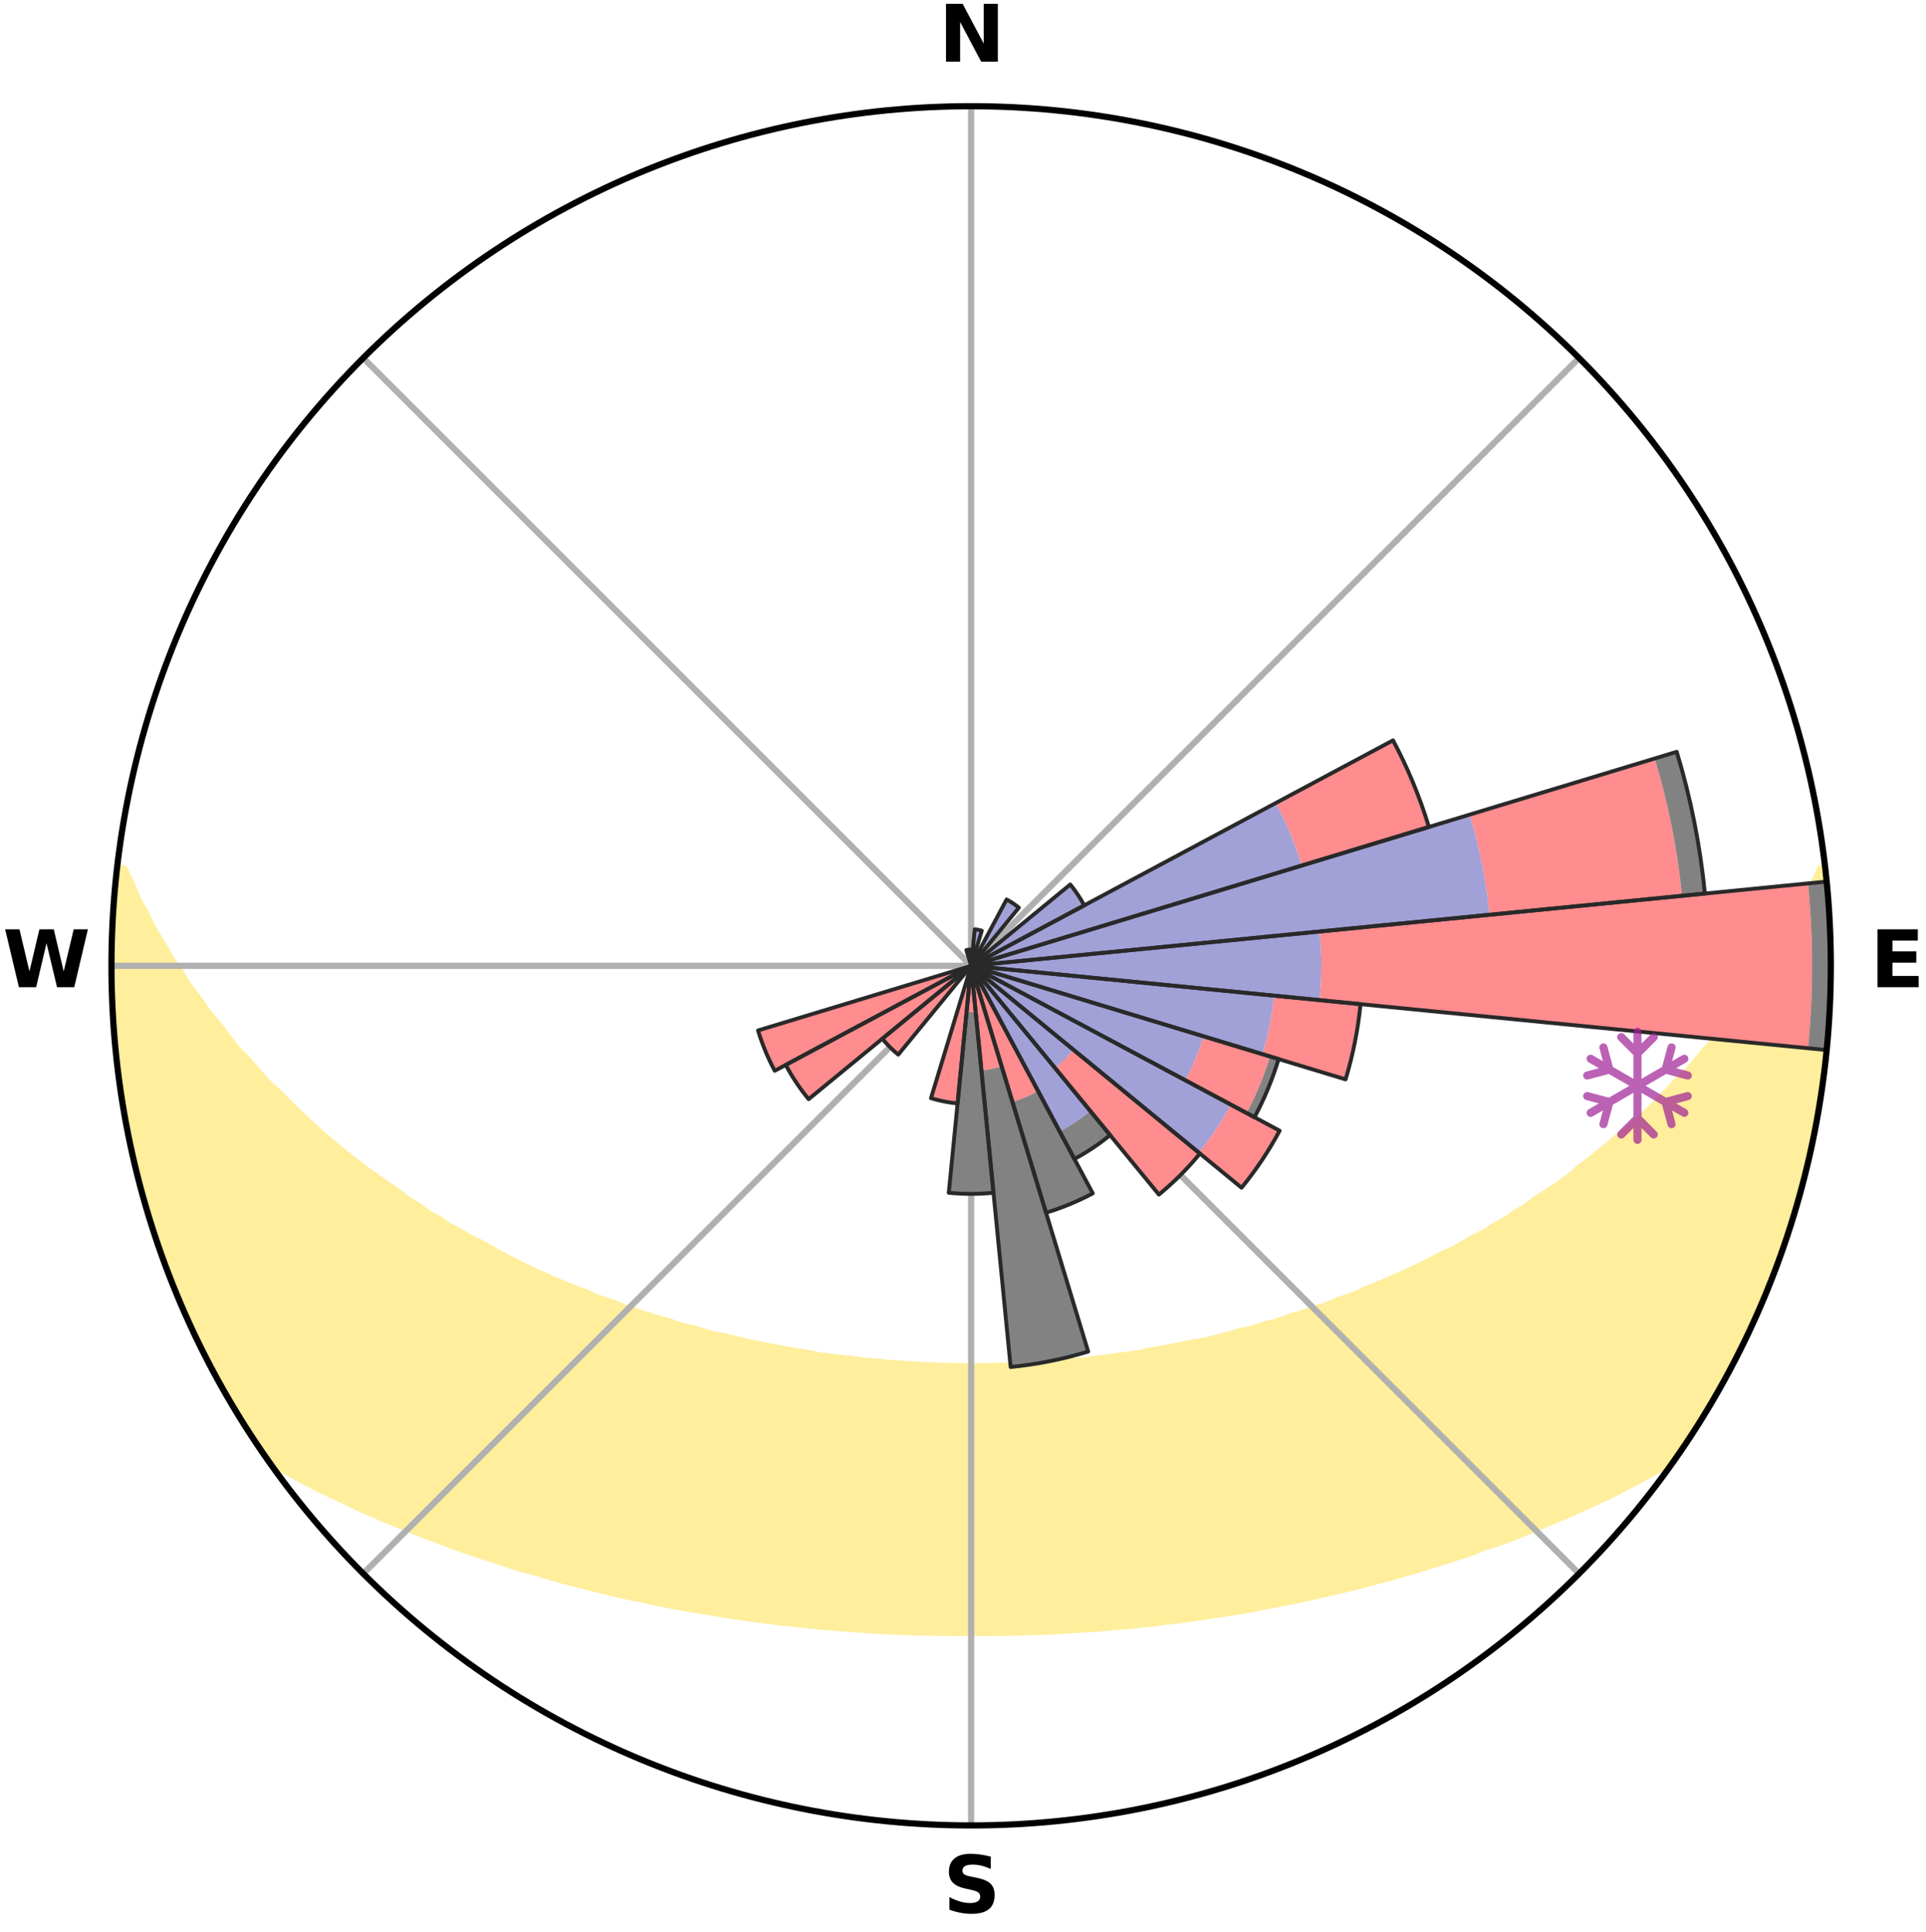 <?xml version="1.0" encoding="utf-8" standalone="no"?>
<!DOCTYPE svg PUBLIC "-//W3C//DTD SVG 1.1//EN"
  "http://www.w3.org/Graphics/SVG/1.1/DTD/svg11.dtd">
<svg xmlns:xlink="http://www.w3.org/1999/xlink" width="248.41pt" height="249.158pt" viewBox="0 0 248.41 249.158" xmlns="http://www.w3.org/2000/svg" version="1.1">
 <title>Ski Rose for Val Formazza</title>
 <defs>
  <style type="text/css">*{stroke-linejoin: round; stroke-linecap: butt}</style>
 </defs>
 <g id="figure_1">
  <g id="patch_1">
   <path d="M 0 249.158 
L 248.41 249.158 
L 248.41 0 
L 0 0 
z
" style="fill: #ffffff"/>
  </g>
  <g id="axes_1">
   <g id="patch_2">
    <path d="M 236.135 124.579 
C 236.135 110.018 233.267 95.599 227.695 82.147 
C 222.122 68.695 213.955 56.471 203.659 46.175 
C 193.363 35.879 181.139 27.711 167.687 22.139 
C 154.235 16.567 139.815 13.699 125.255 13.699 
C 110.694 13.699 96.275 16.567 82.823 22.139 
C 69.371 27.711 57.147 35.879 46.851 46.175 
C 36.555 56.471 28.387 68.695 22.815 82.147 
C 17.243 95.599 14.375 110.018 14.375 124.579 
C 14.375 139.14 17.243 153.559 22.815 167.011 
C 28.387 180.463 36.555 192.687 46.851 202.983 
C 57.147 213.279 69.371 221.447 82.823 227.019 
C 96.275 232.591 110.694 235.459 125.255 235.459 
C 139.815 235.459 154.235 232.591 167.687 227.019 
C 181.139 221.447 193.363 213.279 203.659 202.983 
C 213.955 192.687 222.122 180.463 227.695 167.011 
C 233.267 153.559 236.135 139.14 236.135 124.579 
M 125.255 124.579 
C 125.255 124.579 125.255 124.579 125.255 124.579 
C 125.255 124.579 125.255 124.579 125.255 124.579 
C 125.255 124.579 125.255 124.579 125.255 124.579 
C 125.255 124.579 125.255 124.579 125.255 124.579 
C 125.255 124.579 125.255 124.579 125.255 124.579 
C 125.255 124.579 125.255 124.579 125.255 124.579 
C 125.255 124.579 125.255 124.579 125.255 124.579 
C 125.255 124.579 125.255 124.579 125.255 124.579 
C 125.255 124.579 125.255 124.579 125.255 124.579 
C 125.255 124.579 125.255 124.579 125.255 124.579 
C 125.255 124.579 125.255 124.579 125.255 124.579 
C 125.255 124.579 125.255 124.579 125.255 124.579 
C 125.255 124.579 125.255 124.579 125.255 124.579 
C 125.255 124.579 125.255 124.579 125.255 124.579 
C 125.255 124.579 125.255 124.579 125.255 124.579 
C 125.255 124.579 125.255 124.579 125.255 124.579 
z
" style="fill: #ffffff"/>
   </g>
   <g id="PolyCollection_1">
    <defs>
     <path id="ma123932ba6" d="M 235.39 -137.127 
L 234.842 -137.065 
L 233.905 -135.041 
L 233.085 -133.065 
L 232.004 -131.108 
L 231.076 -129.199 
L 229.896 -127.319 
L 228.885 -125.483 
L 227.627 -123.686 
L 226.546 -121.927 
L 225.222 -120.214 
L 224.08 -118.535 
L 222.699 -116.91 
L 221.502 -115.311 
L 220.072 -113.776 
L 218.828 -112.26 
L 217.562 -110.784 
L 216.069 -109.382 
L 214.764 -107.989 
L 213.442 -106.637 
L 212.104 -105.325 
L 210.75 -104.053 
L 209.184 -102.873 
L 207.807 -101.685 
L 206.418 -100.537 
L 205.02 -99.429 
L 203.613 -98.361 
L 202.388 -97.265 
L 200.967 -96.272 
L 199.541 -95.317 
L 198.111 -94.401 
L 196.858 -93.445 
L 195.422 -92.602 
L 194.16 -91.713 
L 192.723 -90.94 
L 191.456 -90.117 
L 190.022 -89.413 
L 188.754 -88.653 
L 187.485 -87.923 
L 186.061 -87.317 
L 184.796 -86.647 
L 183.533 -86.006 
L 182.272 -85.392 
L 181.015 -84.806 
L 179.762 -84.246 
L 178.513 -83.712 
L 177.27 -83.204 
L 176.033 -82.721 
L 174.925 -82.157 
L 173.698 -81.72 
L 172.48 -81.306 
L 171.38 -80.808 
L 170.175 -80.436 
L 168.979 -80.085 
L 167.893 -79.648 
L 166.713 -79.336 
L 165.636 -78.937 
L 164.563 -78.555 
L 163.408 -78.296 
L 162.346 -77.949 
L 161.289 -77.619 
L 160.161 -77.406 
L 159.117 -77.107 
L 158.077 -76.822 
L 157.043 -76.552 
L 156.014 -76.297 
L 154.991 -76.054 
L 153.919 -75.917 
L 152.91 -75.699 
L 151.907 -75.492 
L 150.91 -75.297 
L 149.918 -75.112 
L 148.932 -74.938 
L 147.952 -74.774 
L 147.011 -74.542 
L 146.04 -74.4 
L 145.074 -74.265 
L 144.113 -74.139 
L 143.158 -74.021 
L 142.208 -73.91 
L 141.263 -73.806 
L 140.34 -73.652 
L 139.402 -73.565 
L 138.469 -73.483 
L 137.54 -73.407 
L 136.625 -73.292 
L 135.702 -73.23 
L 134.782 -73.173 
L 133.866 -73.12 
L 132.957 -73.042 
L 132.045 -73.002 
L 131.135 -72.965 
L 130.23 -72.914 
L 129.323 -72.889 
L 128.418 -72.867 
L 127.513 -72.85 
L 126.61 -72.831 
L 125.707 -72.824 
L 124.803 -72.824 
L 123.9 -72.832 
L 122.996 -72.852 
L 122.092 -72.871 
L 121.187 -72.893 
L 120.282 -72.938 
L 119.375 -72.972 
L 118.466 -73.009 
L 117.558 -73.08 
L 116.645 -73.13 
L 115.729 -73.183 
L 114.81 -73.241 
L 113.897 -73.348 
L 112.973 -73.42 
L 112.044 -73.497 
L 111.111 -73.58 
L 110.191 -73.725 
L 109.252 -73.823 
L 108.307 -73.928 
L 107.358 -74.039 
L 106.403 -74.159 
L 105.444 -74.285 
L 104.509 -74.494 
L 103.541 -74.641 
L 102.567 -74.796 
L 101.588 -74.961 
L 100.603 -75.136 
L 99.613 -75.321 
L 98.616 -75.517 
L 97.614 -75.724 
L 96.606 -75.944 
L 95.593 -76.175 
L 94.574 -76.42 
L 93.549 -76.677 
L 92.452 -76.851 
L 91.414 -77.136 
L 90.371 -77.436 
L 89.322 -77.751 
L 88.188 -77.98 
L 87.127 -78.327 
L 86.063 -78.691 
L 84.902 -78.968 
L 83.826 -79.368 
L 82.648 -79.68 
L 81.563 -80.118 
L 80.368 -80.469 
L 79.275 -80.946 
L 78.066 -81.339 
L 76.849 -81.753 
L 75.745 -82.294 
L 74.517 -82.754 
L 73.281 -83.237 
L 72.04 -83.746 
L 70.793 -84.279 
L 69.541 -84.839 
L 68.285 -85.425 
L 67.026 -86.038 
L 65.764 -86.679 
L 64.501 -87.349 
L 63.237 -88.048 
L 61.972 -88.775 
L 60.545 -89.445 
L 59.28 -90.235 
L 57.848 -90.971 
L 56.585 -91.825 
L 55.152 -92.631 
L 53.897 -93.552 
L 52.467 -94.429 
L 51.223 -95.417 
L 49.801 -96.368 
L 48.384 -97.358 
L 46.972 -98.386 
L 45.568 -99.454 
L 44.172 -100.561 
L 42.785 -101.708 
L 41.41 -102.895 
L 40.047 -104.122 
L 38.697 -105.39 
L 37.362 -106.697 
L 36.043 -108.045 
L 34.536 -109.398 
L 33.253 -110.829 
L 31.99 -112.301 
L 30.54 -113.788 
L 29.322 -115.342 
L 28.128 -116.935 
L 26.75 -118.554 
L 25.609 -120.228 
L 24.288 -121.935 
L 23.208 -123.689 
L 21.953 -125.481 
L 20.942 -127.311 
L 19.763 -129.185 
L 18.833 -131.088 
L 17.749 -133.04 
L 16.923 -135.01 
L 15.974 -137.03 
L 15.177 -137.121 
L 15.177 -137.121 
L 14.912 -135.204 
L 14.735 -133.277 
L 14.718 -131.34 
L 14.487 -129.415 
L 14.471 -127.48 
L 14.488 -125.546 
L 14.421 -123.612 
L 14.502 -121.679 
L 14.501 -119.743 
L 14.646 -117.814 
L 14.822 -115.888 
L 14.919 -113.955 
L 15.157 -112.035 
L 15.35 -110.11 
L 15.722 -108.209 
L 15.948 -106.287 
L 16.306 -104.387 
L 16.615 -102.476 
L 17.031 -100.586 
L 17.476 -98.704 
L 18.034 -96.85 
L 18.452 -94.96 
L 18.99 -93.102 
L 19.558 -91.253 
L 20.155 -89.413 
L 20.783 -87.584 
L 21.441 -85.765 
L 22.129 -83.957 
L 22.849 -82.161 
L 23.594 -80.376 
L 24.378 -78.607 
L 25.194 -76.853 
L 26.045 -75.115 
L 26.929 -73.394 
L 27.849 -71.692 
L 28.775 -69.993 
L 29.734 -68.313 
L 30.745 -66.663 
L 31.752 -65.011 
L 32.794 -63.381 
L 33.878 -61.777 
L 35.272 -60.395 
L 37.082 -59.335 
L 38.918 -58.331 
L 40.766 -57.374 
L 42.627 -56.466 
L 44.487 -55.596 
L 46.29 -54.717 
L 48.153 -53.928 
L 49.954 -53.122 
L 51.805 -52.4 
L 53.599 -51.661 
L 55.388 -50.955 
L 57.172 -50.28 
L 58.95 -49.635 
L 60.72 -49.019 
L 62.484 -48.432 
L 64.239 -47.872 
L 65.949 -47.29 
L 67.689 -46.783 
L 69.42 -46.301 
L 71.105 -45.79 
L 72.787 -45.309 
L 74.492 -44.897 
L 76.155 -44.456 
L 77.815 -44.042 
L 79.464 -43.644 
L 81.109 -43.272 
L 82.767 -42.961 
L 84.372 -42.581 
L 85.991 -42.261 
L 87.605 -41.965 
L 89.209 -41.679 
L 90.807 -41.416 
L 92.396 -41.162 
L 93.965 -40.891 
L 95.543 -40.675 
L 97.101 -40.437 
L 98.664 -40.243 
L 100.212 -40.036 
L 101.764 -39.876 
L 103.303 -39.697 
L 104.842 -39.555 
L 106.372 -39.404 
L 107.898 -39.267 
L 109.425 -39.167 
L 110.943 -39.055 
L 112.458 -38.956 
L 113.972 -38.881 
L 115.482 -38.805 
L 116.99 -38.743 
L 118.495 -38.692 
L 120 -38.664 
L 121.502 -38.636 
L 123.004 -38.619 
L 124.505 -38.612 
L 126.005 -38.611 
L 127.506 -38.617 
L 129.007 -38.634 
L 130.51 -38.661 
L 132.014 -38.701 
L 133.519 -38.753 
L 135.028 -38.8 
L 136.538 -38.874 
L 138.05 -38.961 
L 139.566 -39.061 
L 141.087 -39.158 
L 142.609 -39.283 
L 144.134 -39.421 
L 145.67 -39.544 
L 147.204 -39.709 
L 148.748 -39.864 
L 150.291 -40.057 
L 151.85 -40.23 
L 153.403 -40.452 
L 154.972 -40.661 
L 156.535 -40.915 
L 158.12 -41.146 
L 159.709 -41.4 
L 161.308 -41.662 
L 162.895 -41.985 
L 164.505 -42.289 
L 166.127 -42.603 
L 167.752 -42.943 
L 169.389 -43.295 
L 171.029 -43.674 
L 172.681 -44.066 
L 174.367 -44.435 
L 176.031 -44.877 
L 177.706 -45.334 
L 179.42 -45.769 
L 181.105 -46.28 
L 182.836 -46.762 
L 184.54 -47.317 
L 186.288 -47.85 
L 188.044 -48.409 
L 189.808 -48.997 
L 191.531 -49.668 
L 193.358 -50.257 
L 195.143 -50.932 
L 196.933 -51.639 
L 198.727 -52.378 
L 200.526 -53.15 
L 202.38 -53.907 
L 204.183 -54.749 
L 206.049 -55.575 
L 207.908 -56.445 
L 209.705 -57.404 
L 211.557 -58.357 
L 213.389 -59.363 
L 215.204 -60.419 
L 216.633 -61.776 
L 217.701 -63.39 
L 218.755 -65.013 
L 219.795 -66.645 
L 220.772 -68.315 
L 221.732 -69.995 
L 222.64 -71.703 
L 223.555 -73.407 
L 224.419 -75.138 
L 225.232 -76.892 
L 226.145 -78.601 
L 226.918 -80.375 
L 227.62 -82.178 
L 228.379 -83.957 
L 229.091 -85.756 
L 229.755 -87.574 
L 230.373 -89.407 
L 230.943 -91.256 
L 231.525 -93.1 
L 231.997 -94.977 
L 232.595 -96.819 
L 232.978 -98.717 
L 233.491 -100.584 
L 233.787 -102.498 
L 234.187 -104.39 
L 234.58 -106.284 
L 234.909 -108.191 
L 235.065 -110.122 
L 235.32 -112.039 
L 235.557 -113.958 
L 235.755 -115.883 
L 235.915 -117.811 
L 236.028 -119.743 
L 235.934 -121.681 
L 235.987 -123.613 
L 236.004 -125.546 
L 235.979 -127.478 
L 235.929 -129.411 
L 235.845 -131.343 
L 235.729 -133.274 
L 235.57 -135.201 
L 235.39 -137.127 
z
" style="stroke: #ffee9c"/>
    </defs>
    <g clip-path="url(#p4a15a04aa8)">
     <use xlink:href="#ma123932ba6" x="0" y="249.158" style="fill: #ffee9c; stroke: #ffee9c"/>
    </g>
   </g>
   <g id="matplotlib.axis_1">
    <g id="xtick_1">
     <g id="line2d_1">
      <path d="M 125.255 124.579 
L 125.255 13.699 
" clip-path="url(#p4a15a04aa8)" style="fill: none; stroke: #b0b0b0; stroke-width: 0.8; stroke-linecap: square"/>
     </g>
     <g id="text_1">
      <!-- N -->
      <g transform="translate(121.07 7.958) scale(0.1 -0.1)">
       <defs>
        <path id="DejaVuSans-Bold-4e" d="M 588 4666 
L 1931 4666 
L 3628 1466 
L 3628 4666 
L 4769 4666 
L 4769 0 
L 3425 0 
L 1728 3200 
L 1728 0 
L 588 0 
L 588 4666 
z
" transform="scale(0.016)"/>
       </defs>
       <use xlink:href="#DejaVuSans-Bold-4e"/>
      </g>
     </g>
    </g>
    <g id="xtick_2">
     <g id="line2d_2">
      <path d="M 125.255 124.579 
L 203.659 46.175 
" clip-path="url(#p4a15a04aa8)" style="fill: none; stroke: #b0b0b0; stroke-width: 0.8; stroke-linecap: square"/>
     </g>
    </g>
    <g id="xtick_3">
     <g id="line2d_3">
      <path d="M 125.255 124.579 
L 236.135 124.579 
" clip-path="url(#p4a15a04aa8)" style="fill: none; stroke: #b0b0b0; stroke-width: 0.8; stroke-linecap: square"/>
     </g>
     <g id="text_2">
      <!-- E -->
      <g transform="translate(241.219 127.338) scale(0.1 -0.1)">
       <defs>
        <path id="DejaVuSans-Bold-45" d="M 588 4666 
L 3834 4666 
L 3834 3756 
L 1791 3756 
L 1791 2888 
L 3713 2888 
L 3713 1978 
L 1791 1978 
L 1791 909 
L 3903 909 
L 3903 0 
L 588 0 
L 588 4666 
z
" transform="scale(0.016)"/>
       </defs>
       <use xlink:href="#DejaVuSans-Bold-45"/>
      </g>
     </g>
    </g>
    <g id="xtick_4">
     <g id="line2d_4">
      <path d="M 125.255 124.579 
L 203.659 202.983 
" clip-path="url(#p4a15a04aa8)" style="fill: none; stroke: #b0b0b0; stroke-width: 0.8; stroke-linecap: square"/>
     </g>
    </g>
    <g id="xtick_5">
     <g id="line2d_5">
      <path d="M 125.255 124.579 
L 125.255 235.459 
" clip-path="url(#p4a15a04aa8)" style="fill: none; stroke: #b0b0b0; stroke-width: 0.8; stroke-linecap: square"/>
     </g>
     <g id="text_3">
      <!-- S -->
      <g transform="translate(121.654 246.718) scale(0.1 -0.1)">
       <defs>
        <path id="DejaVuSans-Bold-53" d="M 3834 4519 
L 3834 3531 
Q 3450 3703 3084 3790 
Q 2719 3878 2394 3878 
Q 1963 3878 1756 3759 
Q 1550 3641 1550 3391 
Q 1550 3203 1689 3098 
Q 1828 2994 2194 2919 
L 2706 2816 
Q 3484 2659 3812 2340 
Q 4141 2022 4141 1434 
Q 4141 663 3683 286 
Q 3225 -91 2284 -91 
Q 1841 -91 1394 -6 
Q 947 78 500 244 
L 500 1259 
Q 947 1022 1364 901 
Q 1781 781 2169 781 
Q 2563 781 2772 912 
Q 2981 1044 2981 1288 
Q 2981 1506 2839 1625 
Q 2697 1744 2272 1838 
L 1806 1941 
Q 1106 2091 782 2419 
Q 459 2747 459 3303 
Q 459 4000 909 4375 
Q 1359 4750 2203 4750 
Q 2588 4750 2994 4692 
Q 3400 4634 3834 4519 
z
" transform="scale(0.016)"/>
       </defs>
       <use xlink:href="#DejaVuSans-Bold-53"/>
      </g>
     </g>
    </g>
    <g id="xtick_6">
     <g id="line2d_6">
      <path d="M 125.255 124.579 
L 46.851 202.983 
" clip-path="url(#p4a15a04aa8)" style="fill: none; stroke: #b0b0b0; stroke-width: 0.8; stroke-linecap: square"/>
     </g>
    </g>
    <g id="xtick_7">
     <g id="line2d_7">
      <path d="M 125.255 124.579 
L 14.375 124.579 
" clip-path="url(#p4a15a04aa8)" style="fill: none; stroke: #b0b0b0; stroke-width: 0.8; stroke-linecap: square"/>
     </g>
     <g id="text_4">
      <!-- W -->
      <g transform="translate(0.36 127.338) scale(0.1 -0.1)">
       <defs>
        <path id="DejaVuSans-Bold-57" d="M 191 4666 
L 1344 4666 
L 2150 1275 
L 2950 4666 
L 4109 4666 
L 4909 1275 
L 5716 4666 
L 6859 4666 
L 5759 0 
L 4372 0 
L 3525 3547 
L 2688 0 
L 1300 0 
L 191 4666 
z
" transform="scale(0.016)"/>
       </defs>
       <use xlink:href="#DejaVuSans-Bold-57"/>
      </g>
     </g>
    </g>
    <g id="xtick_8">
     <g id="line2d_8">
      <path d="M 125.255 124.579 
L 46.851 46.175 
" clip-path="url(#p4a15a04aa8)" style="fill: none; stroke: #b0b0b0; stroke-width: 0.8; stroke-linecap: square"/>
     </g>
    </g>
   </g>
   <g id="matplotlib.axis_2"/>
   <g id="patch_3">
    <path d="M 125.255 124.579 
C 125.255 124.579 125.255 124.579 125.255 124.579 
C 125.255 124.579 125.255 124.579 125.255 124.579 
L 125.255 124.579 
C 125.255 124.579 125.255 124.579 125.255 124.579 
C 125.255 124.579 125.255 124.579 125.255 124.579 
z
" clip-path="url(#p4a15a04aa8)" style="fill: #d9d9d9"/>
   </g>
   <g id="patch_4">
    <path d="M 125.255 124.579 
C 125.255 124.579 125.255 124.579 125.255 124.579 
C 125.255 124.579 125.255 124.579 125.255 124.579 
L 125.255 124.579 
C 125.255 124.579 125.255 124.579 125.255 124.579 
C 125.255 124.579 125.255 124.579 125.255 124.579 
z
" clip-path="url(#p4a15a04aa8)" style="fill: #d9d9d9"/>
   </g>
   <g id="patch_5">
    <path d="M 125.255 124.579 
C 125.255 124.579 125.255 124.579 125.255 124.579 
C 125.255 124.579 125.255 124.579 125.255 124.579 
L 125.255 124.579 
C 125.255 124.579 125.255 124.579 125.255 124.579 
C 125.255 124.579 125.255 124.579 125.255 124.579 
z
" clip-path="url(#p4a15a04aa8)" style="fill: #d9d9d9"/>
   </g>
   <g id="patch_6">
    <path d="M 125.255 124.579 
C 125.255 124.579 125.255 124.579 125.255 124.579 
C 125.255 124.579 125.255 124.579 125.255 124.579 
L 125.255 124.579 
C 125.255 124.579 125.255 124.579 125.255 124.579 
C 125.255 124.579 125.255 124.579 125.255 124.579 
z
" clip-path="url(#p4a15a04aa8)" style="fill: #d9d9d9"/>
   </g>
   <g id="patch_7">
    <path d="M 125.255 124.579 
C 125.255 124.579 125.255 124.579 125.255 124.579 
C 125.255 124.579 125.255 124.579 125.255 124.579 
L 125.255 124.579 
C 125.255 124.579 125.255 124.579 125.255 124.579 
C 125.255 124.579 125.255 124.579 125.255 124.579 
z
" clip-path="url(#p4a15a04aa8)" style="fill: #d9d9d9"/>
   </g>
   <g id="patch_8">
    <path d="M 125.255 124.579 
C 125.255 124.579 125.255 124.579 125.255 124.579 
C 125.255 124.579 125.255 124.579 125.255 124.579 
L 125.255 124.579 
C 125.255 124.579 125.255 124.579 125.255 124.579 
C 125.255 124.579 125.255 124.579 125.255 124.579 
z
" clip-path="url(#p4a15a04aa8)" style="fill: #d9d9d9"/>
   </g>
   <g id="patch_9">
    <path d="M 125.255 124.579 
C 125.255 124.579 125.255 124.579 125.255 124.579 
C 125.255 124.579 125.255 124.579 125.255 124.579 
L 125.255 124.579 
C 125.255 124.579 125.255 124.579 125.255 124.579 
C 125.255 124.579 125.255 124.579 125.255 124.579 
z
" clip-path="url(#p4a15a04aa8)" style="fill: #d9d9d9"/>
   </g>
   <g id="patch_10">
    <path d="M 125.255 124.579 
C 125.255 124.579 125.255 124.579 125.255 124.579 
C 125.255 124.579 125.255 124.579 125.255 124.579 
L 125.255 124.579 
C 125.255 124.579 125.255 124.579 125.255 124.579 
C 125.255 124.579 125.255 124.579 125.255 124.579 
z
" clip-path="url(#p4a15a04aa8)" style="fill: #d9d9d9"/>
   </g>
   <g id="patch_11">
    <path d="M 125.255 124.579 
C 125.255 124.579 125.255 124.579 125.255 124.579 
C 125.255 124.579 125.255 124.579 125.255 124.579 
L 125.255 124.579 
C 125.255 124.579 125.255 124.579 125.255 124.579 
C 125.255 124.579 125.255 124.579 125.255 124.579 
z
" clip-path="url(#p4a15a04aa8)" style="fill: #d9d9d9"/>
   </g>
   <g id="patch_12">
    <path d="M 125.255 124.579 
C 125.255 124.579 125.255 124.579 125.255 124.579 
C 125.255 124.579 125.255 124.579 125.255 124.579 
L 125.255 124.579 
C 125.255 124.579 125.255 124.579 125.255 124.579 
C 125.255 124.579 125.255 124.579 125.255 124.579 
z
" clip-path="url(#p4a15a04aa8)" style="fill: #d9d9d9"/>
   </g>
   <g id="patch_13">
    <path d="M 125.255 124.579 
C 125.255 124.579 125.255 124.579 125.255 124.579 
C 125.255 124.579 125.255 124.579 125.255 124.579 
L 125.255 124.579 
C 125.255 124.579 125.255 124.579 125.255 124.579 
C 125.255 124.579 125.255 124.579 125.255 124.579 
z
" clip-path="url(#p4a15a04aa8)" style="fill: #d9d9d9"/>
   </g>
   <g id="patch_14">
    <path d="M 125.255 124.579 
C 125.255 124.579 125.255 124.579 125.255 124.579 
C 125.255 124.579 125.255 124.579 125.255 124.579 
L 125.255 124.579 
C 125.255 124.579 125.255 124.579 125.255 124.579 
C 125.255 124.579 125.255 124.579 125.255 124.579 
z
" clip-path="url(#p4a15a04aa8)" style="fill: #d9d9d9"/>
   </g>
   <g id="patch_15">
    <path d="M 125.255 124.579 
C 125.255 124.579 125.255 124.579 125.255 124.579 
C 125.255 124.579 125.255 124.579 125.255 124.579 
L 125.255 124.579 
C 125.255 124.579 125.255 124.579 125.255 124.579 
C 125.255 124.579 125.255 124.579 125.255 124.579 
z
" clip-path="url(#p4a15a04aa8)" style="fill: #d9d9d9"/>
   </g>
   <g id="patch_16">
    <path d="M 125.255 124.579 
C 125.255 124.579 125.255 124.579 125.255 124.579 
C 125.255 124.579 125.255 124.579 125.255 124.579 
L 125.255 124.579 
C 125.255 124.579 125.255 124.579 125.255 124.579 
C 125.255 124.579 125.255 124.579 125.255 124.579 
z
" clip-path="url(#p4a15a04aa8)" style="fill: #d9d9d9"/>
   </g>
   <g id="patch_17">
    <path d="M 125.255 124.579 
C 125.255 124.579 125.255 124.579 125.255 124.579 
C 125.255 124.579 125.255 124.579 125.255 124.579 
L 125.255 124.579 
C 125.255 124.579 125.255 124.579 125.255 124.579 
C 125.255 124.579 125.255 124.579 125.255 124.579 
z
" clip-path="url(#p4a15a04aa8)" style="fill: #d9d9d9"/>
   </g>
   <g id="patch_18">
    <path d="M 125.255 124.579 
C 125.255 124.579 125.255 124.579 125.255 124.579 
C 125.255 124.579 125.255 124.579 125.255 124.579 
L 125.255 124.579 
C 125.255 124.579 125.255 124.579 125.255 124.579 
C 125.255 124.579 125.255 124.579 125.255 124.579 
z
" clip-path="url(#p4a15a04aa8)" style="fill: #d9d9d9"/>
   </g>
   <g id="patch_19">
    <path d="M 125.255 124.579 
C 125.255 124.579 125.255 124.579 125.255 124.579 
C 125.255 124.579 125.255 124.579 125.255 124.579 
L 125.255 124.579 
C 125.255 124.579 125.255 124.579 125.255 124.579 
C 125.255 124.579 125.255 124.579 125.255 124.579 
z
" clip-path="url(#p4a15a04aa8)" style="fill: #d9d9d9"/>
   </g>
   <g id="patch_20">
    <path d="M 125.255 124.579 
C 125.255 124.579 125.255 124.579 125.255 124.579 
C 125.255 124.579 125.255 124.579 125.255 124.579 
L 125.255 124.579 
C 125.255 124.579 125.255 124.579 125.255 124.579 
C 125.255 124.579 125.255 124.579 125.255 124.579 
z
" clip-path="url(#p4a15a04aa8)" style="fill: #d9d9d9"/>
   </g>
   <g id="patch_21">
    <path d="M 125.255 124.579 
C 125.255 124.579 125.255 124.579 125.255 124.579 
C 125.255 124.579 125.255 124.579 125.255 124.579 
L 125.255 124.579 
C 125.255 124.579 125.255 124.579 125.255 124.579 
C 125.255 124.579 125.255 124.579 125.255 124.579 
z
" clip-path="url(#p4a15a04aa8)" style="fill: #d9d9d9"/>
   </g>
   <g id="patch_22">
    <path d="M 125.255 124.579 
C 125.255 124.579 125.255 124.579 125.255 124.579 
C 125.255 124.579 125.255 124.579 125.255 124.579 
L 125.255 124.579 
C 125.255 124.579 125.255 124.579 125.255 124.579 
C 125.255 124.579 125.255 124.579 125.255 124.579 
z
" clip-path="url(#p4a15a04aa8)" style="fill: #d9d9d9"/>
   </g>
   <g id="patch_23">
    <path d="M 125.255 124.579 
C 125.255 124.579 125.255 124.579 125.255 124.579 
C 125.255 124.579 125.255 124.579 125.255 124.579 
L 125.255 124.579 
C 125.255 124.579 125.255 124.579 125.255 124.579 
C 125.255 124.579 125.255 124.579 125.255 124.579 
z
" clip-path="url(#p4a15a04aa8)" style="fill: #d9d9d9"/>
   </g>
   <g id="patch_24">
    <path d="M 125.255 124.579 
C 125.255 124.579 125.255 124.579 125.255 124.579 
C 125.255 124.579 125.255 124.579 125.255 124.579 
L 125.255 124.579 
C 125.255 124.579 125.255 124.579 125.255 124.579 
C 125.255 124.579 125.255 124.579 125.255 124.579 
z
" clip-path="url(#p4a15a04aa8)" style="fill: #d9d9d9"/>
   </g>
   <g id="patch_25">
    <path d="M 125.255 124.579 
C 125.255 124.579 125.255 124.579 125.255 124.579 
C 125.255 124.579 125.255 124.579 125.255 124.579 
L 125.255 124.579 
C 125.255 124.579 125.255 124.579 125.255 124.579 
C 125.255 124.579 125.255 124.579 125.255 124.579 
z
" clip-path="url(#p4a15a04aa8)" style="fill: #d9d9d9"/>
   </g>
   <g id="patch_26">
    <path d="M 125.255 124.579 
C 125.255 124.579 125.255 124.579 125.255 124.579 
C 125.255 124.579 125.255 124.579 125.255 124.579 
L 125.255 124.579 
C 125.255 124.579 125.255 124.579 125.255 124.579 
C 125.255 124.579 125.255 124.579 125.255 124.579 
z
" clip-path="url(#p4a15a04aa8)" style="fill: #d9d9d9"/>
   </g>
   <g id="patch_27">
    <path d="M 125.255 124.579 
C 125.255 124.579 125.255 124.579 125.255 124.579 
C 125.255 124.579 125.255 124.579 125.255 124.579 
L 125.255 124.579 
C 125.255 124.579 125.255 124.579 125.255 124.579 
C 125.255 124.579 125.255 124.579 125.255 124.579 
z
" clip-path="url(#p4a15a04aa8)" style="fill: #d9d9d9"/>
   </g>
   <g id="patch_28">
    <path d="M 125.255 124.579 
C 125.255 124.579 125.255 124.579 125.255 124.579 
C 125.255 124.579 125.255 124.579 125.255 124.579 
L 125.255 124.579 
C 125.255 124.579 125.255 124.579 125.255 124.579 
C 125.255 124.579 125.255 124.579 125.255 124.579 
z
" clip-path="url(#p4a15a04aa8)" style="fill: #d9d9d9"/>
   </g>
   <g id="patch_29">
    <path d="M 125.255 124.579 
C 125.255 124.579 125.255 124.579 125.255 124.579 
C 125.255 124.579 125.255 124.579 125.255 124.579 
L 125.255 124.579 
C 125.255 124.579 125.255 124.579 125.255 124.579 
C 125.255 124.579 125.255 124.579 125.255 124.579 
z
" clip-path="url(#p4a15a04aa8)" style="fill: #d9d9d9"/>
   </g>
   <g id="patch_30">
    <path d="M 125.255 124.579 
C 125.255 124.579 125.255 124.579 125.255 124.579 
C 125.255 124.579 125.255 124.579 125.255 124.579 
L 125.255 124.579 
C 125.255 124.579 125.255 124.579 125.255 124.579 
C 125.255 124.579 125.255 124.579 125.255 124.579 
z
" clip-path="url(#p4a15a04aa8)" style="fill: #d9d9d9"/>
   </g>
   <g id="patch_31">
    <path d="M 125.255 124.579 
C 125.255 124.579 125.255 124.579 125.255 124.579 
C 125.255 124.579 125.255 124.579 125.255 124.579 
L 125.255 124.579 
C 125.255 124.579 125.255 124.579 125.255 124.579 
C 125.255 124.579 125.255 124.579 125.255 124.579 
z
" clip-path="url(#p4a15a04aa8)" style="fill: #d9d9d9"/>
   </g>
   <g id="patch_32">
    <path d="M 125.255 124.579 
C 125.255 124.579 125.255 124.579 125.255 124.579 
C 125.255 124.579 125.255 124.579 125.255 124.579 
L 125.255 124.579 
C 125.255 124.579 125.255 124.579 125.255 124.579 
C 125.255 124.579 125.255 124.579 125.255 124.579 
z
" clip-path="url(#p4a15a04aa8)" style="fill: #d9d9d9"/>
   </g>
   <g id="patch_33">
    <path d="M 125.255 124.579 
C 125.255 124.579 125.255 124.579 125.255 124.579 
C 125.255 124.579 125.255 124.579 125.255 124.579 
L 125.255 124.579 
C 125.255 124.579 125.255 124.579 125.255 124.579 
C 125.255 124.579 125.255 124.579 125.255 124.579 
z
" clip-path="url(#p4a15a04aa8)" style="fill: #d9d9d9"/>
   </g>
   <g id="patch_34">
    <path d="M 125.255 124.579 
C 125.255 124.579 125.255 124.579 125.255 124.579 
C 125.255 124.579 125.255 124.579 125.255 124.579 
L 125.255 124.579 
C 125.255 124.579 125.255 124.579 125.255 124.579 
C 125.255 124.579 125.255 124.579 125.255 124.579 
z
" clip-path="url(#p4a15a04aa8)" style="fill: #d9d9d9"/>
   </g>
   <g id="patch_35">
    <path d="M 125.255 124.579 
C 125.255 124.579 125.255 124.579 125.255 124.579 
C 125.255 124.579 125.255 124.579 125.255 124.579 
L 125.255 124.579 
C 125.255 124.579 125.255 124.579 125.255 124.579 
C 125.255 124.579 125.255 124.579 125.255 124.579 
z
" clip-path="url(#p4a15a04aa8)" style="fill: #a1a1d8"/>
   </g>
   <g id="patch_36">
    <path d="M 125.255 124.579 
C 125.255 124.579 125.255 124.579 125.255 124.579 
C 125.255 124.579 125.255 124.579 125.255 124.579 
L 126.629 120.048 
C 126.481 120.003 126.331 119.965 126.179 119.935 
C 126.027 119.905 125.873 119.882 125.719 119.867 
z
" clip-path="url(#p4a15a04aa8)" style="fill: #a1a1d8"/>
   </g>
   <g id="patch_37">
    <path d="M 125.255 124.579 
C 125.255 124.579 125.255 124.579 125.255 124.579 
C 125.255 124.579 125.255 124.579 125.255 124.579 
L 125.255 124.579 
C 125.255 124.579 125.255 124.579 125.255 124.579 
C 125.255 124.579 125.255 124.579 125.255 124.579 
z
" clip-path="url(#p4a15a04aa8)" style="fill: #a1a1d8"/>
   </g>
   <g id="patch_38">
    <path d="M 125.255 124.579 
C 125.255 124.579 125.255 124.579 125.255 124.579 
C 125.255 124.579 125.255 124.579 125.255 124.579 
L 131.411 117.078 
C 131.165 116.877 130.91 116.687 130.646 116.511 
C 130.382 116.334 130.109 116.171 129.829 116.021 
z
" clip-path="url(#p4a15a04aa8)" style="fill: #a1a1d8"/>
   </g>
   <g id="patch_39">
    <path d="M 125.255 124.579 
C 125.255 124.579 125.255 124.579 125.255 124.579 
C 125.255 124.579 125.255 124.579 125.255 124.579 
L 125.255 124.579 
C 125.255 124.579 125.255 124.579 125.255 124.579 
C 125.255 124.579 125.255 124.579 125.255 124.579 
z
" clip-path="url(#p4a15a04aa8)" style="fill: #a1a1d8"/>
   </g>
   <g id="patch_40">
    <path d="M 125.255 124.579 
C 125.255 124.579 125.255 124.579 125.255 124.579 
C 125.255 124.579 125.255 124.579 125.255 124.579 
L 139.84 116.783 
C 139.585 116.306 139.306 115.841 139.006 115.391 
C 138.705 114.941 138.382 114.506 138.039 114.087 
z
" clip-path="url(#p4a15a04aa8)" style="fill: #a1a1d8"/>
   </g>
   <g id="patch_41">
    <path d="M 125.255 124.579 
C 125.255 124.579 125.255 124.579 125.255 124.579 
C 125.255 124.579 125.255 124.579 125.255 124.579 
L 167.904 111.642 
C 167.48 110.246 166.988 108.871 166.43 107.524 
C 165.872 106.176 165.248 104.856 164.56 103.57 
z
" clip-path="url(#p4a15a04aa8)" style="fill: #a1a1d8"/>
   </g>
   <g id="patch_42">
    <path d="M 125.255 124.579 
C 125.255 124.579 125.255 124.579 125.255 124.579 
C 125.255 124.579 125.255 124.579 125.255 124.579 
L 192.126 117.993 
C 191.91 115.804 191.587 113.627 191.158 111.47 
C 190.729 109.313 190.194 107.178 189.556 105.074 
z
" clip-path="url(#p4a15a04aa8)" style="fill: #a1a1d8"/>
   </g>
   <g id="patch_43">
    <path d="M 125.255 124.579 
C 125.255 124.579 125.255 124.579 125.255 124.579 
C 125.255 124.579 125.255 124.579 125.255 124.579 
L 170.205 129.006 
C 170.35 127.535 170.422 126.057 170.422 124.579 
C 170.422 123.101 170.35 121.623 170.205 120.152 
z
" clip-path="url(#p4a15a04aa8)" style="fill: #a1a1d8"/>
   </g>
   <g id="patch_44">
    <path d="M 125.255 124.579 
C 125.255 124.579 125.255 124.579 125.255 124.579 
C 125.255 124.579 125.255 124.579 125.255 124.579 
L 162.837 135.98 
C 163.21 134.749 163.523 133.502 163.774 132.241 
C 164.024 130.98 164.213 129.708 164.339 128.429 
z
" clip-path="url(#p4a15a04aa8)" style="fill: #a1a1d8"/>
   </g>
   <g id="patch_45">
    <path d="M 125.255 124.579 
C 125.255 124.579 125.255 124.579 125.255 124.579 
C 125.255 124.579 125.255 124.579 125.255 124.579 
L 152.891 139.351 
C 153.374 138.446 153.813 137.518 154.205 136.571 
C 154.598 135.623 154.944 134.657 155.241 133.675 
z
" clip-path="url(#p4a15a04aa8)" style="fill: #a1a1d8"/>
   </g>
   <g id="patch_46">
    <path d="M 125.255 124.579 
C 125.255 124.579 125.255 124.579 125.255 124.579 
C 125.255 124.579 125.255 124.579 125.255 124.579 
L 154.627 148.684 
C 155.416 147.723 156.157 146.723 156.848 145.689 
C 157.539 144.655 158.179 143.587 158.765 142.491 
z
" clip-path="url(#p4a15a04aa8)" style="fill: #a1a1d8"/>
   </g>
   <g id="patch_47">
    <path d="M 125.255 124.579 
C 125.255 124.579 125.255 124.579 125.255 124.579 
C 125.255 124.579 125.255 124.579 125.255 124.579 
L 136.085 137.776 
C 136.517 137.421 136.931 137.046 137.326 136.651 
C 137.721 136.255 138.097 135.841 138.451 135.409 
z
" clip-path="url(#p4a15a04aa8)" style="fill: #a1a1d8"/>
   </g>
   <g id="patch_48">
    <path d="M 125.255 124.579 
C 125.255 124.579 125.255 124.579 125.255 124.579 
C 125.255 124.579 125.255 124.579 125.255 124.579 
L 136.679 145.953 
C 137.379 145.579 138.06 145.171 138.719 144.73 
C 139.379 144.29 140.017 143.817 140.63 143.313 
z
" clip-path="url(#p4a15a04aa8)" style="fill: #a1a1d8"/>
   </g>
   <g id="patch_49">
    <path d="M 125.255 124.579 
C 125.255 124.579 125.255 124.579 125.255 124.579 
C 125.255 124.579 125.255 124.579 125.255 124.579 
L 125.255 124.579 
C 125.255 124.579 125.255 124.579 125.255 124.579 
C 125.255 124.579 125.255 124.579 125.255 124.579 
z
" clip-path="url(#p4a15a04aa8)" style="fill: #a1a1d8"/>
   </g>
   <g id="patch_50">
    <path d="M 125.255 124.579 
C 125.255 124.579 125.255 124.579 125.255 124.579 
C 125.255 124.579 125.255 124.579 125.255 124.579 
L 125.255 124.579 
C 125.255 124.579 125.255 124.579 125.255 124.579 
C 125.255 124.579 125.255 124.579 125.255 124.579 
z
" clip-path="url(#p4a15a04aa8)" style="fill: #a1a1d8"/>
   </g>
   <g id="patch_51">
    <path d="M 125.255 124.579 
C 125.255 124.579 125.255 124.579 125.255 124.579 
C 125.255 124.579 125.255 124.579 125.255 124.579 
L 124.961 127.559 
C 125.059 127.569 125.157 127.574 125.255 127.574 
C 125.353 127.574 125.451 127.569 125.548 127.559 
z
" clip-path="url(#p4a15a04aa8)" style="fill: #a1a1d8"/>
   </g>
   <g id="patch_52">
    <path d="M 125.255 124.579 
C 125.255 124.579 125.255 124.579 125.255 124.579 
C 125.255 124.579 125.255 124.579 125.255 124.579 
L 125.255 124.579 
C 125.255 124.579 125.255 124.579 125.255 124.579 
C 125.255 124.579 125.255 124.579 125.255 124.579 
z
" clip-path="url(#p4a15a04aa8)" style="fill: #a1a1d8"/>
   </g>
   <g id="patch_53">
    <path d="M 125.255 124.579 
C 125.255 124.579 125.255 124.579 125.255 124.579 
C 125.255 124.579 125.255 124.579 125.255 124.579 
L 125.255 124.579 
C 125.255 124.579 125.255 124.579 125.255 124.579 
C 125.255 124.579 125.255 124.579 125.255 124.579 
z
" clip-path="url(#p4a15a04aa8)" style="fill: #a1a1d8"/>
   </g>
   <g id="patch_54">
    <path d="M 125.255 124.579 
C 125.255 124.579 125.255 124.579 125.255 124.579 
C 125.255 124.579 125.255 124.579 125.255 124.579 
L 125.255 124.579 
C 125.255 124.579 125.255 124.579 125.255 124.579 
C 125.255 124.579 125.255 124.579 125.255 124.579 
z
" clip-path="url(#p4a15a04aa8)" style="fill: #a1a1d8"/>
   </g>
   <g id="patch_55">
    <path d="M 125.255 124.579 
C 125.255 124.579 125.255 124.579 125.255 124.579 
C 125.255 124.579 125.255 124.579 125.255 124.579 
L 125.255 124.579 
C 125.255 124.579 125.255 124.579 125.255 124.579 
C 125.255 124.579 125.255 124.579 125.255 124.579 
z
" clip-path="url(#p4a15a04aa8)" style="fill: #a1a1d8"/>
   </g>
   <g id="patch_56">
    <path d="M 125.255 124.579 
C 125.255 124.579 125.255 124.579 125.255 124.579 
C 125.255 124.579 125.255 124.579 125.255 124.579 
L 125.255 124.579 
C 125.255 124.579 125.255 124.579 125.255 124.579 
C 125.255 124.579 125.255 124.579 125.255 124.579 
z
" clip-path="url(#p4a15a04aa8)" style="fill: #a1a1d8"/>
   </g>
   <g id="patch_57">
    <path d="M 125.255 124.579 
C 125.255 124.579 125.255 124.579 125.255 124.579 
C 125.255 124.579 125.255 124.579 125.255 124.579 
L 125.255 124.579 
C 125.255 124.579 125.255 124.579 125.255 124.579 
C 125.255 124.579 125.255 124.579 125.255 124.579 
z
" clip-path="url(#p4a15a04aa8)" style="fill: #a1a1d8"/>
   </g>
   <g id="patch_58">
    <path d="M 125.255 124.579 
C 125.255 124.579 125.255 124.579 125.255 124.579 
C 125.255 124.579 125.255 124.579 125.255 124.579 
L 125.255 124.579 
C 125.255 124.579 125.255 124.579 125.255 124.579 
C 125.255 124.579 125.255 124.579 125.255 124.579 
z
" clip-path="url(#p4a15a04aa8)" style="fill: #a1a1d8"/>
   </g>
   <g id="patch_59">
    <path d="M 125.255 124.579 
C 125.255 124.579 125.255 124.579 125.255 124.579 
C 125.255 124.579 125.255 124.579 125.255 124.579 
L 125.255 124.579 
C 125.255 124.579 125.255 124.579 125.255 124.579 
C 125.255 124.579 125.255 124.579 125.255 124.579 
z
" clip-path="url(#p4a15a04aa8)" style="fill: #a1a1d8"/>
   </g>
   <g id="patch_60">
    <path d="M 125.255 124.579 
C 125.255 124.579 125.255 124.579 125.255 124.579 
C 125.255 124.579 125.255 124.579 125.255 124.579 
L 125.255 124.579 
C 125.255 124.579 125.255 124.579 125.255 124.579 
C 125.255 124.579 125.255 124.579 125.255 124.579 
z
" clip-path="url(#p4a15a04aa8)" style="fill: #a1a1d8"/>
   </g>
   <g id="patch_61">
    <path d="M 125.255 124.579 
C 125.255 124.579 125.255 124.579 125.255 124.579 
C 125.255 124.579 125.255 124.579 125.255 124.579 
L 125.255 124.579 
C 125.255 124.579 125.255 124.579 125.255 124.579 
C 125.255 124.579 125.255 124.579 125.255 124.579 
z
" clip-path="url(#p4a15a04aa8)" style="fill: #a1a1d8"/>
   </g>
   <g id="patch_62">
    <path d="M 125.255 124.579 
C 125.255 124.579 125.255 124.579 125.255 124.579 
C 125.255 124.579 125.255 124.579 125.255 124.579 
L 125.255 124.579 
C 125.255 124.579 125.255 124.579 125.255 124.579 
C 125.255 124.579 125.255 124.579 125.255 124.579 
z
" clip-path="url(#p4a15a04aa8)" style="fill: #a1a1d8"/>
   </g>
   <g id="patch_63">
    <path d="M 125.255 124.579 
C 125.255 124.579 125.255 124.579 125.255 124.579 
C 125.255 124.579 125.255 124.579 125.255 124.579 
L 125.255 124.579 
C 125.255 124.579 125.255 124.579 125.255 124.579 
C 125.255 124.579 125.255 124.579 125.255 124.579 
z
" clip-path="url(#p4a15a04aa8)" style="fill: #a1a1d8"/>
   </g>
   <g id="patch_64">
    <path d="M 125.255 124.579 
C 125.255 124.579 125.255 124.579 125.255 124.579 
C 125.255 124.579 125.255 124.579 125.255 124.579 
L 125.255 124.579 
C 125.255 124.579 125.255 124.579 125.255 124.579 
C 125.255 124.579 125.255 124.579 125.255 124.579 
z
" clip-path="url(#p4a15a04aa8)" style="fill: #a1a1d8"/>
   </g>
   <g id="patch_65">
    <path d="M 125.255 124.579 
C 125.255 124.579 125.255 124.579 125.255 124.579 
C 125.255 124.579 125.255 124.579 125.255 124.579 
L 125.255 124.579 
C 125.255 124.579 125.255 124.579 125.255 124.579 
C 125.255 124.579 125.255 124.579 125.255 124.579 
z
" clip-path="url(#p4a15a04aa8)" style="fill: #a1a1d8"/>
   </g>
   <g id="patch_66">
    <path d="M 125.255 124.579 
C 125.255 124.579 125.255 124.579 125.255 124.579 
C 125.255 124.579 125.255 124.579 125.255 124.579 
L 125.047 122.472 
C 124.978 122.479 124.91 122.489 124.842 122.502 
C 124.774 122.516 124.706 122.533 124.64 122.553 
z
" clip-path="url(#p4a15a04aa8)" style="fill: #a1a1d8"/>
   </g>
   <g id="patch_67">
    <path d="M 125.255 124.579 
C 125.255 124.579 125.255 124.579 125.255 124.579 
C 125.255 124.579 125.255 124.579 125.255 124.579 
L 125.255 124.579 
C 125.255 124.579 125.255 124.579 125.255 124.579 
C 125.255 124.579 125.255 124.579 125.255 124.579 
z
" clip-path="url(#p4a15a04aa8)" style="fill: #ff8c8e"/>
   </g>
   <g id="patch_68">
    <path d="M 125.719 119.867 
C 125.873 119.882 126.027 119.905 126.179 119.935 
C 126.331 119.965 126.481 120.003 126.629 120.048 
L 126.629 120.048 
C 126.481 120.003 126.331 119.965 126.179 119.935 
C 126.027 119.905 125.873 119.882 125.719 119.867 
z
" clip-path="url(#p4a15a04aa8)" style="fill: #ff8c8e"/>
   </g>
   <g id="patch_69">
    <path d="M 125.255 124.579 
C 125.255 124.579 125.255 124.579 125.255 124.579 
C 125.255 124.579 125.255 124.579 125.255 124.579 
L 125.255 124.579 
C 125.255 124.579 125.255 124.579 125.255 124.579 
C 125.255 124.579 125.255 124.579 125.255 124.579 
z
" clip-path="url(#p4a15a04aa8)" style="fill: #ff8c8e"/>
   </g>
   <g id="patch_70">
    <path d="M 129.829 116.021 
C 130.109 116.171 130.382 116.334 130.646 116.511 
C 130.91 116.687 131.165 116.877 131.411 117.078 
L 131.411 117.078 
C 131.165 116.877 130.91 116.687 130.646 116.511 
C 130.382 116.334 130.109 116.171 129.829 116.021 
z
" clip-path="url(#p4a15a04aa8)" style="fill: #ff8c8e"/>
   </g>
   <g id="patch_71">
    <path d="M 125.255 124.579 
C 125.255 124.579 125.255 124.579 125.255 124.579 
C 125.255 124.579 125.255 124.579 125.255 124.579 
L 125.255 124.579 
C 125.255 124.579 125.255 124.579 125.255 124.579 
C 125.255 124.579 125.255 124.579 125.255 124.579 
z
" clip-path="url(#p4a15a04aa8)" style="fill: #ff8c8e"/>
   </g>
   <g id="patch_72">
    <path d="M 138.039 114.087 
C 138.382 114.506 138.705 114.941 139.006 115.391 
C 139.306 115.841 139.585 116.306 139.84 116.783 
L 139.84 116.783 
C 139.585 116.306 139.306 115.841 139.006 115.391 
C 138.705 114.941 138.382 114.506 138.039 114.087 
z
" clip-path="url(#p4a15a04aa8)" style="fill: #ff8c8e"/>
   </g>
   <g id="patch_73">
    <path d="M 164.56 103.57 
C 165.248 104.856 165.872 106.176 166.43 107.524 
C 166.988 108.871 167.48 110.246 167.904 111.642 
L 184.296 106.669 
C 183.71 104.736 183.029 102.834 182.257 100.968 
C 181.484 99.102 180.62 97.276 179.668 95.495 
z
" clip-path="url(#p4a15a04aa8)" style="fill: #ff8c8e"/>
   </g>
   <g id="patch_74">
    <path d="M 189.556 105.074 
C 190.194 107.178 190.729 109.313 191.158 111.47 
C 191.587 113.627 191.91 115.804 192.126 117.993 
L 216.94 115.549 
C 216.644 112.548 216.202 109.563 215.613 106.606 
C 215.025 103.648 214.292 100.721 213.416 97.836 
z
" clip-path="url(#p4a15a04aa8)" style="fill: #ff8c8e"/>
   </g>
   <g id="patch_75">
    <path d="M 170.205 120.152 
C 170.35 121.623 170.422 123.101 170.422 124.579 
C 170.422 126.057 170.35 127.535 170.205 129.006 
L 233.2 135.211 
C 233.548 131.678 233.723 128.129 233.723 124.579 
C 233.723 121.029 233.548 117.481 233.2 113.947 
z
" clip-path="url(#p4a15a04aa8)" style="fill: #ff8c8e"/>
   </g>
   <g id="patch_76">
    <path d="M 164.339 128.429 
C 164.213 129.708 164.024 130.98 163.774 132.241 
C 163.523 133.502 163.21 134.749 162.837 135.98 
L 173.547 139.228 
C 174.027 137.648 174.428 136.044 174.751 134.424 
C 175.073 132.804 175.315 131.169 175.477 129.526 
z
" clip-path="url(#p4a15a04aa8)" style="fill: #ff8c8e"/>
   </g>
   <g id="patch_77">
    <path d="M 155.241 133.675 
C 154.944 134.657 154.598 135.623 154.205 136.571 
C 153.813 137.518 153.374 138.446 152.891 139.351 
L 160.786 143.571 
C 161.407 142.408 161.971 141.215 162.476 139.997 
C 162.981 138.778 163.425 137.536 163.808 136.274 
z
" clip-path="url(#p4a15a04aa8)" style="fill: #ff8c8e"/>
   </g>
   <g id="patch_78">
    <path d="M 158.765 142.491 
C 158.179 143.587 157.539 144.655 156.848 145.689 
C 156.157 146.723 155.416 147.723 154.627 148.684 
L 160.131 153.201 
C 161.068 152.06 161.948 150.873 162.769 149.645 
C 163.589 148.417 164.349 147.15 165.045 145.847 
z
" clip-path="url(#p4a15a04aa8)" style="fill: #ff8c8e"/>
   </g>
   <g id="patch_79">
    <path d="M 138.451 135.409 
C 138.097 135.841 137.721 136.255 137.326 136.651 
C 136.931 137.046 136.517 137.421 136.085 137.776 
L 149.472 154.088 
C 150.438 153.295 151.364 152.455 152.248 151.572 
C 153.131 150.688 153.971 149.762 154.763 148.796 
z
" clip-path="url(#p4a15a04aa8)" style="fill: #ff8c8e"/>
   </g>
   <g id="patch_80">
    <path d="M 140.63 143.313 
C 140.017 143.817 139.379 144.29 138.719 144.73 
C 138.06 145.171 137.379 145.579 136.679 145.953 
L 136.679 145.953 
C 137.379 145.579 138.06 145.171 138.719 144.73 
C 139.379 144.29 140.017 143.817 140.63 143.313 
z
" clip-path="url(#p4a15a04aa8)" style="fill: #ff8c8e"/>
   </g>
   <g id="patch_81">
    <path d="M 125.255 124.579 
C 125.255 124.579 125.255 124.579 125.255 124.579 
C 125.255 124.579 125.255 124.579 125.255 124.579 
L 130.578 142.127 
C 131.152 141.953 131.718 141.751 132.272 141.521 
C 132.827 141.291 133.37 141.035 133.899 140.752 
z
" clip-path="url(#p4a15a04aa8)" style="fill: #ff8c8e"/>
   </g>
   <g id="patch_82">
    <path d="M 125.255 124.579 
C 125.255 124.579 125.255 124.579 125.255 124.579 
C 125.255 124.579 125.255 124.579 125.255 124.579 
L 126.584 138.072 
C 127.025 138.029 127.465 137.964 127.9 137.877 
C 128.335 137.79 128.766 137.683 129.191 137.554 
z
" clip-path="url(#p4a15a04aa8)" style="fill: #ff8c8e"/>
   </g>
   <g id="patch_83">
    <path d="M 125.548 127.559 
C 125.451 127.569 125.353 127.574 125.255 127.574 
C 125.157 127.574 125.059 127.569 124.961 127.559 
L 124.668 130.539 
C 124.863 130.559 125.059 130.568 125.255 130.568 
C 125.451 130.568 125.647 130.559 125.842 130.539 
z
" clip-path="url(#p4a15a04aa8)" style="fill: #ff8c8e"/>
   </g>
   <g id="patch_84">
    <path d="M 125.255 124.579 
C 125.255 124.579 125.255 124.579 125.255 124.579 
C 125.255 124.579 125.255 124.579 125.255 124.579 
L 120.076 141.653 
C 120.634 141.823 121.201 141.965 121.774 142.078 
C 122.347 142.192 122.925 142.278 123.506 142.335 
z
" clip-path="url(#p4a15a04aa8)" style="fill: #ff8c8e"/>
   </g>
   <g id="patch_85">
    <path d="M 125.255 124.579 
C 125.255 124.579 125.255 124.579 125.255 124.579 
C 125.255 124.579 125.255 124.579 125.255 124.579 
L 125.255 124.579 
C 125.255 124.579 125.255 124.579 125.255 124.579 
C 125.255 124.579 125.255 124.579 125.255 124.579 
z
" clip-path="url(#p4a15a04aa8)" style="fill: #ff8c8e"/>
   </g>
   <g id="patch_86">
    <path d="M 125.255 124.579 
C 125.255 124.579 125.255 124.579 125.255 124.579 
C 125.255 124.579 125.255 124.579 125.255 124.579 
L 125.255 124.579 
C 125.255 124.579 125.255 124.579 125.255 124.579 
C 125.255 124.579 125.255 124.579 125.255 124.579 
z
" clip-path="url(#p4a15a04aa8)" style="fill: #ff8c8e"/>
   </g>
   <g id="patch_87">
    <path d="M 125.255 124.579 
C 125.255 124.579 125.255 124.579 125.255 124.579 
C 125.255 124.579 125.255 124.579 125.255 124.579 
L 113.797 133.982 
C 114.105 134.357 114.431 134.717 114.774 135.06 
C 115.117 135.403 115.477 135.729 115.852 136.037 
z
" clip-path="url(#p4a15a04aa8)" style="fill: #ff8c8e"/>
   </g>
   <g id="patch_88">
    <path d="M 125.255 124.579 
C 125.255 124.579 125.255 124.579 125.255 124.579 
C 125.255 124.579 125.255 124.579 125.255 124.579 
L 101.34 137.362 
C 101.758 138.145 102.215 138.906 102.708 139.644 
C 103.201 140.382 103.73 141.096 104.293 141.782 
z
" clip-path="url(#p4a15a04aa8)" style="fill: #ff8c8e"/>
   </g>
   <g id="patch_89">
    <path d="M 125.255 124.579 
C 125.255 124.579 125.255 124.579 125.255 124.579 
C 125.255 124.579 125.255 124.579 125.255 124.579 
L 97.769 132.917 
C 98.042 133.817 98.359 134.702 98.718 135.571 
C 99.078 136.439 99.48 137.29 99.924 138.119 
z
" clip-path="url(#p4a15a04aa8)" style="fill: #ff8c8e"/>
   </g>
   <g id="patch_90">
    <path d="M 125.255 124.579 
C 125.255 124.579 125.255 124.579 125.255 124.579 
C 125.255 124.579 125.255 124.579 125.255 124.579 
L 125.255 124.579 
C 125.255 124.579 125.255 124.579 125.255 124.579 
C 125.255 124.579 125.255 124.579 125.255 124.579 
z
" clip-path="url(#p4a15a04aa8)" style="fill: #ff8c8e"/>
   </g>
   <g id="patch_91">
    <path d="M 125.255 124.579 
C 125.255 124.579 125.255 124.579 125.255 124.579 
C 125.255 124.579 125.255 124.579 125.255 124.579 
L 125.255 124.579 
C 125.255 124.579 125.255 124.579 125.255 124.579 
C 125.255 124.579 125.255 124.579 125.255 124.579 
z
" clip-path="url(#p4a15a04aa8)" style="fill: #ff8c8e"/>
   </g>
   <g id="patch_92">
    <path d="M 125.255 124.579 
C 125.255 124.579 125.255 124.579 125.255 124.579 
C 125.255 124.579 125.255 124.579 125.255 124.579 
L 125.255 124.579 
C 125.255 124.579 125.255 124.579 125.255 124.579 
C 125.255 124.579 125.255 124.579 125.255 124.579 
z
" clip-path="url(#p4a15a04aa8)" style="fill: #ff8c8e"/>
   </g>
   <g id="patch_93">
    <path d="M 125.255 124.579 
C 125.255 124.579 125.255 124.579 125.255 124.579 
C 125.255 124.579 125.255 124.579 125.255 124.579 
L 125.255 124.579 
C 125.255 124.579 125.255 124.579 125.255 124.579 
C 125.255 124.579 125.255 124.579 125.255 124.579 
z
" clip-path="url(#p4a15a04aa8)" style="fill: #ff8c8e"/>
   </g>
   <g id="patch_94">
    <path d="M 125.255 124.579 
C 125.255 124.579 125.255 124.579 125.255 124.579 
C 125.255 124.579 125.255 124.579 125.255 124.579 
L 125.255 124.579 
C 125.255 124.579 125.255 124.579 125.255 124.579 
C 125.255 124.579 125.255 124.579 125.255 124.579 
z
" clip-path="url(#p4a15a04aa8)" style="fill: #ff8c8e"/>
   </g>
   <g id="patch_95">
    <path d="M 125.255 124.579 
C 125.255 124.579 125.255 124.579 125.255 124.579 
C 125.255 124.579 125.255 124.579 125.255 124.579 
L 125.255 124.579 
C 125.255 124.579 125.255 124.579 125.255 124.579 
C 125.255 124.579 125.255 124.579 125.255 124.579 
z
" clip-path="url(#p4a15a04aa8)" style="fill: #ff8c8e"/>
   </g>
   <g id="patch_96">
    <path d="M 125.255 124.579 
C 125.255 124.579 125.255 124.579 125.255 124.579 
C 125.255 124.579 125.255 124.579 125.255 124.579 
L 125.255 124.579 
C 125.255 124.579 125.255 124.579 125.255 124.579 
C 125.255 124.579 125.255 124.579 125.255 124.579 
z
" clip-path="url(#p4a15a04aa8)" style="fill: #ff8c8e"/>
   </g>
   <g id="patch_97">
    <path d="M 125.255 124.579 
C 125.255 124.579 125.255 124.579 125.255 124.579 
C 125.255 124.579 125.255 124.579 125.255 124.579 
L 125.255 124.579 
C 125.255 124.579 125.255 124.579 125.255 124.579 
C 125.255 124.579 125.255 124.579 125.255 124.579 
z
" clip-path="url(#p4a15a04aa8)" style="fill: #ff8c8e"/>
   </g>
   <g id="patch_98">
    <path d="M 124.64 122.553 
C 124.706 122.533 124.774 122.516 124.842 122.502 
C 124.91 122.489 124.978 122.479 125.047 122.472 
L 125.047 122.472 
C 124.978 122.479 124.91 122.489 124.842 122.502 
C 124.774 122.516 124.706 122.533 124.64 122.553 
z
" clip-path="url(#p4a15a04aa8)" style="fill: #ff8c8e"/>
   </g>
   <g id="patch_99">
    <path d="M 125.255 124.579 
C 125.255 124.579 125.255 124.579 125.255 124.579 
C 125.255 124.579 125.255 124.579 125.255 124.579 
L 125.255 124.579 
C 125.255 124.579 125.255 124.579 125.255 124.579 
C 125.255 124.579 125.255 124.579 125.255 124.579 
z
" clip-path="url(#p4a15a04aa8)" style="fill: #828282"/>
   </g>
   <g id="patch_100">
    <path d="M 125.719 119.867 
C 125.873 119.882 126.027 119.905 126.179 119.935 
C 126.331 119.965 126.481 120.003 126.629 120.048 
L 126.629 120.048 
C 126.481 120.003 126.331 119.965 126.179 119.935 
C 126.027 119.905 125.873 119.882 125.719 119.867 
z
" clip-path="url(#p4a15a04aa8)" style="fill: #828282"/>
   </g>
   <g id="patch_101">
    <path d="M 125.255 124.579 
C 125.255 124.579 125.255 124.579 125.255 124.579 
C 125.255 124.579 125.255 124.579 125.255 124.579 
L 125.255 124.579 
C 125.255 124.579 125.255 124.579 125.255 124.579 
C 125.255 124.579 125.255 124.579 125.255 124.579 
z
" clip-path="url(#p4a15a04aa8)" style="fill: #828282"/>
   </g>
   <g id="patch_102">
    <path d="M 129.829 116.021 
C 130.109 116.171 130.382 116.334 130.646 116.511 
C 130.91 116.687 131.165 116.877 131.411 117.078 
L 131.411 117.078 
C 131.165 116.877 130.91 116.687 130.646 116.511 
C 130.382 116.334 130.109 116.171 129.829 116.021 
z
" clip-path="url(#p4a15a04aa8)" style="fill: #828282"/>
   </g>
   <g id="patch_103">
    <path d="M 125.255 124.579 
C 125.255 124.579 125.255 124.579 125.255 124.579 
C 125.255 124.579 125.255 124.579 125.255 124.579 
L 125.255 124.579 
C 125.255 124.579 125.255 124.579 125.255 124.579 
C 125.255 124.579 125.255 124.579 125.255 124.579 
z
" clip-path="url(#p4a15a04aa8)" style="fill: #828282"/>
   </g>
   <g id="patch_104">
    <path d="M 138.039 114.087 
C 138.382 114.506 138.705 114.941 139.006 115.391 
C 139.306 115.841 139.585 116.306 139.84 116.783 
L 139.84 116.783 
C 139.585 116.306 139.306 115.841 139.006 115.391 
C 138.705 114.941 138.382 114.506 138.039 114.087 
z
" clip-path="url(#p4a15a04aa8)" style="fill: #828282"/>
   </g>
   <g id="patch_105">
    <path d="M 179.668 95.495 
C 180.62 97.276 181.484 99.102 182.257 100.968 
C 183.029 102.834 183.71 104.736 184.296 106.669 
L 184.296 106.669 
C 183.71 104.736 183.029 102.834 182.257 100.968 
C 181.484 99.102 180.62 97.276 179.668 95.495 
z
" clip-path="url(#p4a15a04aa8)" style="fill: #828282"/>
   </g>
   <g id="patch_106">
    <path d="M 213.416 97.836 
C 214.292 100.721 215.025 103.648 215.613 106.606 
C 216.202 109.563 216.644 112.548 216.94 115.549 
L 219.895 115.258 
C 219.59 112.16 219.133 109.079 218.526 106.026 
C 217.919 102.973 217.162 99.952 216.258 96.974 
z
" clip-path="url(#p4a15a04aa8)" style="fill: #828282"/>
   </g>
   <g id="patch_107">
    <path d="M 233.2 113.947 
C 233.548 117.481 233.723 121.029 233.723 124.579 
C 233.723 128.129 233.548 131.678 233.2 135.211 
L 235.601 135.447 
C 235.957 131.835 236.135 128.208 236.135 124.579 
C 236.135 120.95 235.957 117.323 235.601 113.711 
z
" clip-path="url(#p4a15a04aa8)" style="fill: #828282"/>
   </g>
   <g id="patch_108">
    <path d="M 175.477 129.526 
C 175.315 131.169 175.073 132.804 174.751 134.424 
C 174.428 136.044 174.027 137.648 173.547 139.228 
L 173.547 139.228 
C 174.027 137.648 174.428 136.044 174.751 134.424 
C 175.073 132.804 175.315 131.169 175.477 129.526 
z
" clip-path="url(#p4a15a04aa8)" style="fill: #828282"/>
   </g>
   <g id="patch_109">
    <path d="M 163.808 136.274 
C 163.425 137.536 162.981 138.778 162.476 139.997 
C 161.971 141.215 161.407 142.408 160.786 143.571 
L 161.802 144.114 
C 162.441 142.917 163.021 141.691 163.54 140.437 
C 164.059 139.184 164.517 137.906 164.91 136.608 
z
" clip-path="url(#p4a15a04aa8)" style="fill: #828282"/>
   </g>
   <g id="patch_110">
    <path d="M 165.045 145.847 
C 164.349 147.15 163.589 148.417 162.769 149.645 
C 161.948 150.873 161.068 152.06 160.131 153.201 
L 160.131 153.201 
C 161.068 152.06 161.948 150.873 162.769 149.645 
C 163.589 148.417 164.349 147.15 165.045 145.847 
z
" clip-path="url(#p4a15a04aa8)" style="fill: #828282"/>
   </g>
   <g id="patch_111">
    <path d="M 154.763 148.796 
C 153.971 149.762 153.131 150.688 152.248 151.572 
C 151.364 152.455 150.438 153.295 149.472 154.088 
L 149.472 154.088 
C 150.438 153.295 151.364 152.455 152.248 151.572 
C 153.131 150.688 153.971 149.762 154.763 148.796 
z
" clip-path="url(#p4a15a04aa8)" style="fill: #828282"/>
   </g>
   <g id="patch_112">
    <path d="M 140.63 143.313 
C 140.017 143.817 139.379 144.29 138.719 144.73 
C 138.06 145.171 137.379 145.579 136.679 145.953 
L 138.572 149.494 
C 139.388 149.058 140.181 148.582 140.95 148.069 
C 141.719 147.555 142.462 147.004 143.177 146.417 
z
" clip-path="url(#p4a15a04aa8)" style="fill: #828282"/>
   </g>
   <g id="patch_113">
    <path d="M 133.899 140.752 
C 133.37 141.035 132.827 141.291 132.272 141.521 
C 131.718 141.751 131.152 141.953 130.578 142.127 
L 134.915 156.425 
C 135.958 156.109 136.984 155.742 137.99 155.325 
C 138.996 154.908 139.982 154.442 140.942 153.928 
z
" clip-path="url(#p4a15a04aa8)" style="fill: #828282"/>
   </g>
   <g id="patch_114">
    <path d="M 129.191 137.554 
C 128.766 137.683 128.335 137.79 127.9 137.877 
C 127.465 137.964 127.025 138.029 126.584 138.072 
L 130.351 176.326 
C 132.045 176.159 133.73 175.909 135.399 175.577 
C 137.068 175.245 138.72 174.831 140.349 174.337 
z
" clip-path="url(#p4a15a04aa8)" style="fill: #828282"/>
   </g>
   <g id="patch_115">
    <path d="M 125.842 130.539 
C 125.647 130.559 125.451 130.568 125.255 130.568 
C 125.059 130.568 124.863 130.559 124.668 130.539 
L 122.371 153.854 
C 123.33 153.949 124.292 153.996 125.255 153.996 
C 126.218 153.996 127.18 153.949 128.138 153.854 
z
" clip-path="url(#p4a15a04aa8)" style="fill: #828282"/>
   </g>
   <g id="patch_116">
    <path d="M 123.506 142.335 
C 122.925 142.278 122.347 142.192 121.774 142.078 
C 121.201 141.965 120.634 141.823 120.076 141.653 
L 120.076 141.653 
C 120.634 141.823 121.201 141.965 121.774 142.078 
C 122.347 142.192 122.925 142.278 123.506 142.335 
z
" clip-path="url(#p4a15a04aa8)" style="fill: #828282"/>
   </g>
   <g id="patch_117">
    <path d="M 125.255 124.579 
C 125.255 124.579 125.255 124.579 125.255 124.579 
C 125.255 124.579 125.255 124.579 125.255 124.579 
L 125.255 124.579 
C 125.255 124.579 125.255 124.579 125.255 124.579 
C 125.255 124.579 125.255 124.579 125.255 124.579 
z
" clip-path="url(#p4a15a04aa8)" style="fill: #828282"/>
   </g>
   <g id="patch_118">
    <path d="M 125.255 124.579 
C 125.255 124.579 125.255 124.579 125.255 124.579 
C 125.255 124.579 125.255 124.579 125.255 124.579 
L 125.255 124.579 
C 125.255 124.579 125.255 124.579 125.255 124.579 
C 125.255 124.579 125.255 124.579 125.255 124.579 
z
" clip-path="url(#p4a15a04aa8)" style="fill: #828282"/>
   </g>
   <g id="patch_119">
    <path d="M 115.852 136.037 
C 115.477 135.729 115.117 135.403 114.774 135.06 
C 114.431 134.717 114.105 134.357 113.797 133.982 
L 113.797 133.982 
C 114.105 134.357 114.431 134.717 114.774 135.06 
C 115.117 135.403 115.477 135.729 115.852 136.037 
z
" clip-path="url(#p4a15a04aa8)" style="fill: #828282"/>
   </g>
   <g id="patch_120">
    <path d="M 104.293 141.782 
C 103.73 141.096 103.201 140.382 102.708 139.644 
C 102.215 138.906 101.758 138.145 101.34 137.362 
L 101.34 137.362 
C 101.758 138.145 102.215 138.906 102.708 139.644 
C 103.201 140.382 103.73 141.096 104.293 141.782 
z
" clip-path="url(#p4a15a04aa8)" style="fill: #828282"/>
   </g>
   <g id="patch_121">
    <path d="M 99.924 138.119 
C 99.48 137.29 99.078 136.439 98.718 135.571 
C 98.359 134.702 98.042 133.817 97.769 132.917 
L 97.769 132.917 
C 98.042 133.817 98.359 134.702 98.718 135.571 
C 99.078 136.439 99.48 137.29 99.924 138.119 
z
" clip-path="url(#p4a15a04aa8)" style="fill: #828282"/>
   </g>
   <g id="patch_122">
    <path d="M 125.255 124.579 
C 125.255 124.579 125.255 124.579 125.255 124.579 
C 125.255 124.579 125.255 124.579 125.255 124.579 
L 125.255 124.579 
C 125.255 124.579 125.255 124.579 125.255 124.579 
C 125.255 124.579 125.255 124.579 125.255 124.579 
z
" clip-path="url(#p4a15a04aa8)" style="fill: #828282"/>
   </g>
   <g id="patch_123">
    <path d="M 125.255 124.579 
C 125.255 124.579 125.255 124.579 125.255 124.579 
C 125.255 124.579 125.255 124.579 125.255 124.579 
L 125.255 124.579 
C 125.255 124.579 125.255 124.579 125.255 124.579 
C 125.255 124.579 125.255 124.579 125.255 124.579 
z
" clip-path="url(#p4a15a04aa8)" style="fill: #828282"/>
   </g>
   <g id="patch_124">
    <path d="M 125.255 124.579 
C 125.255 124.579 125.255 124.579 125.255 124.579 
C 125.255 124.579 125.255 124.579 125.255 124.579 
L 125.255 124.579 
C 125.255 124.579 125.255 124.579 125.255 124.579 
C 125.255 124.579 125.255 124.579 125.255 124.579 
z
" clip-path="url(#p4a15a04aa8)" style="fill: #828282"/>
   </g>
   <g id="patch_125">
    <path d="M 125.255 124.579 
C 125.255 124.579 125.255 124.579 125.255 124.579 
C 125.255 124.579 125.255 124.579 125.255 124.579 
L 125.255 124.579 
C 125.255 124.579 125.255 124.579 125.255 124.579 
C 125.255 124.579 125.255 124.579 125.255 124.579 
z
" clip-path="url(#p4a15a04aa8)" style="fill: #828282"/>
   </g>
   <g id="patch_126">
    <path d="M 125.255 124.579 
C 125.255 124.579 125.255 124.579 125.255 124.579 
C 125.255 124.579 125.255 124.579 125.255 124.579 
L 125.255 124.579 
C 125.255 124.579 125.255 124.579 125.255 124.579 
C 125.255 124.579 125.255 124.579 125.255 124.579 
z
" clip-path="url(#p4a15a04aa8)" style="fill: #828282"/>
   </g>
   <g id="patch_127">
    <path d="M 125.255 124.579 
C 125.255 124.579 125.255 124.579 125.255 124.579 
C 125.255 124.579 125.255 124.579 125.255 124.579 
L 125.255 124.579 
C 125.255 124.579 125.255 124.579 125.255 124.579 
C 125.255 124.579 125.255 124.579 125.255 124.579 
z
" clip-path="url(#p4a15a04aa8)" style="fill: #828282"/>
   </g>
   <g id="patch_128">
    <path d="M 125.255 124.579 
C 125.255 124.579 125.255 124.579 125.255 124.579 
C 125.255 124.579 125.255 124.579 125.255 124.579 
L 125.255 124.579 
C 125.255 124.579 125.255 124.579 125.255 124.579 
C 125.255 124.579 125.255 124.579 125.255 124.579 
z
" clip-path="url(#p4a15a04aa8)" style="fill: #828282"/>
   </g>
   <g id="patch_129">
    <path d="M 125.255 124.579 
C 125.255 124.579 125.255 124.579 125.255 124.579 
C 125.255 124.579 125.255 124.579 125.255 124.579 
L 125.255 124.579 
C 125.255 124.579 125.255 124.579 125.255 124.579 
C 125.255 124.579 125.255 124.579 125.255 124.579 
z
" clip-path="url(#p4a15a04aa8)" style="fill: #828282"/>
   </g>
   <g id="patch_130">
    <path d="M 124.64 122.553 
C 124.706 122.533 124.774 122.516 124.842 122.502 
C 124.91 122.489 124.978 122.479 125.047 122.472 
L 125.047 122.472 
C 124.978 122.479 124.91 122.489 124.842 122.502 
C 124.774 122.516 124.706 122.533 124.64 122.553 
z
" clip-path="url(#p4a15a04aa8)" style="fill: #828282"/>
   </g>
   <g id="patch_131">
    <path d="M 125.255 124.579 
C 125.255 124.579 125.255 124.579 125.255 124.579 
C 125.255 124.579 125.255 124.579 125.255 124.579 
L 125.255 124.579 
C 125.255 124.579 125.255 124.579 125.255 124.579 
C 125.255 124.579 125.255 124.579 125.255 124.579 
L 125.255 124.579 
z
" clip-path="url(#p4a15a04aa8)" style="fill: none; stroke: #292929; stroke-width: 0.5; stroke-linejoin: miter"/>
   </g>
   <g id="patch_132">
    <path d="M 125.255 124.579 
C 125.255 124.579 125.255 124.579 125.255 124.579 
C 125.255 124.579 125.255 124.579 125.255 124.579 
L 126.629 120.048 
C 126.481 120.003 126.331 119.965 126.179 119.935 
C 126.027 119.905 125.873 119.882 125.719 119.867 
L 125.255 124.579 
z
" clip-path="url(#p4a15a04aa8)" style="fill: none; stroke: #292929; stroke-width: 0.5; stroke-linejoin: miter"/>
   </g>
   <g id="patch_133">
    <path d="M 125.255 124.579 
C 125.255 124.579 125.255 124.579 125.255 124.579 
C 125.255 124.579 125.255 124.579 125.255 124.579 
L 125.255 124.579 
C 125.255 124.579 125.255 124.579 125.255 124.579 
C 125.255 124.579 125.255 124.579 125.255 124.579 
L 125.255 124.579 
z
" clip-path="url(#p4a15a04aa8)" style="fill: none; stroke: #292929; stroke-width: 0.5; stroke-linejoin: miter"/>
   </g>
   <g id="patch_134">
    <path d="M 125.255 124.579 
C 125.255 124.579 125.255 124.579 125.255 124.579 
C 125.255 124.579 125.255 124.579 125.255 124.579 
L 131.411 117.078 
C 131.165 116.877 130.91 116.687 130.646 116.511 
C 130.382 116.334 130.109 116.171 129.829 116.021 
L 125.255 124.579 
z
" clip-path="url(#p4a15a04aa8)" style="fill: none; stroke: #292929; stroke-width: 0.5; stroke-linejoin: miter"/>
   </g>
   <g id="patch_135">
    <path d="M 125.255 124.579 
C 125.255 124.579 125.255 124.579 125.255 124.579 
C 125.255 124.579 125.255 124.579 125.255 124.579 
L 125.255 124.579 
C 125.255 124.579 125.255 124.579 125.255 124.579 
C 125.255 124.579 125.255 124.579 125.255 124.579 
L 125.255 124.579 
z
" clip-path="url(#p4a15a04aa8)" style="fill: none; stroke: #292929; stroke-width: 0.5; stroke-linejoin: miter"/>
   </g>
   <g id="patch_136">
    <path d="M 125.255 124.579 
C 125.255 124.579 125.255 124.579 125.255 124.579 
C 125.255 124.579 125.255 124.579 125.255 124.579 
L 139.84 116.783 
C 139.585 116.306 139.306 115.841 139.006 115.391 
C 138.705 114.941 138.382 114.506 138.039 114.087 
L 125.255 124.579 
z
" clip-path="url(#p4a15a04aa8)" style="fill: none; stroke: #292929; stroke-width: 0.5; stroke-linejoin: miter"/>
   </g>
   <g id="patch_137">
    <path d="M 125.255 124.579 
C 125.255 124.579 125.255 124.579 125.255 124.579 
C 125.255 124.579 125.255 124.579 125.255 124.579 
L 184.296 106.669 
C 183.71 104.736 183.029 102.834 182.257 100.968 
C 181.484 99.102 180.62 97.276 179.668 95.495 
L 125.255 124.579 
z
" clip-path="url(#p4a15a04aa8)" style="fill: none; stroke: #292929; stroke-width: 0.5; stroke-linejoin: miter"/>
   </g>
   <g id="patch_138">
    <path d="M 125.255 124.579 
C 125.255 124.579 125.255 124.579 125.255 124.579 
C 125.255 124.579 125.255 124.579 125.255 124.579 
L 219.895 115.258 
C 219.59 112.16 219.133 109.079 218.526 106.026 
C 217.919 102.973 217.162 99.952 216.258 96.974 
L 125.255 124.579 
z
" clip-path="url(#p4a15a04aa8)" style="fill: none; stroke: #292929; stroke-width: 0.5; stroke-linejoin: miter"/>
   </g>
   <g id="patch_139">
    <path d="M 125.255 124.579 
C 125.255 124.579 125.255 124.579 125.255 124.579 
C 125.255 124.579 125.255 124.579 125.255 124.579 
L 235.601 135.447 
C 235.957 131.835 236.135 128.208 236.135 124.579 
C 236.135 120.95 235.957 117.323 235.601 113.711 
L 125.255 124.579 
z
" clip-path="url(#p4a15a04aa8)" style="fill: none; stroke: #292929; stroke-width: 0.5; stroke-linejoin: miter"/>
   </g>
   <g id="patch_140">
    <path d="M 125.255 124.579 
C 125.255 124.579 125.255 124.579 125.255 124.579 
C 125.255 124.579 125.255 124.579 125.255 124.579 
L 173.547 139.228 
C 174.027 137.648 174.428 136.044 174.751 134.424 
C 175.073 132.804 175.315 131.169 175.477 129.526 
L 125.255 124.579 
z
" clip-path="url(#p4a15a04aa8)" style="fill: none; stroke: #292929; stroke-width: 0.5; stroke-linejoin: miter"/>
   </g>
   <g id="patch_141">
    <path d="M 125.255 124.579 
C 125.255 124.579 125.255 124.579 125.255 124.579 
C 125.255 124.579 125.255 124.579 125.255 124.579 
L 161.802 144.114 
C 162.441 142.917 163.021 141.691 163.54 140.437 
C 164.059 139.184 164.517 137.906 164.91 136.608 
L 125.255 124.579 
z
" clip-path="url(#p4a15a04aa8)" style="fill: none; stroke: #292929; stroke-width: 0.5; stroke-linejoin: miter"/>
   </g>
   <g id="patch_142">
    <path d="M 125.255 124.579 
C 125.255 124.579 125.255 124.579 125.255 124.579 
C 125.255 124.579 125.255 124.579 125.255 124.579 
L 160.131 153.201 
C 161.068 152.06 161.948 150.873 162.769 149.645 
C 163.589 148.417 164.349 147.15 165.045 145.847 
L 125.255 124.579 
z
" clip-path="url(#p4a15a04aa8)" style="fill: none; stroke: #292929; stroke-width: 0.5; stroke-linejoin: miter"/>
   </g>
   <g id="patch_143">
    <path d="M 125.255 124.579 
C 125.255 124.579 125.255 124.579 125.255 124.579 
C 125.255 124.579 125.255 124.579 125.255 124.579 
L 149.472 154.088 
C 150.438 153.295 151.364 152.455 152.248 151.572 
C 153.131 150.688 153.971 149.762 154.763 148.796 
L 125.255 124.579 
z
" clip-path="url(#p4a15a04aa8)" style="fill: none; stroke: #292929; stroke-width: 0.5; stroke-linejoin: miter"/>
   </g>
   <g id="patch_144">
    <path d="M 125.255 124.579 
C 125.255 124.579 125.255 124.579 125.255 124.579 
C 125.255 124.579 125.255 124.579 125.255 124.579 
L 138.572 149.494 
C 139.388 149.058 140.181 148.582 140.95 148.069 
C 141.719 147.555 142.462 147.004 143.177 146.417 
L 125.255 124.579 
z
" clip-path="url(#p4a15a04aa8)" style="fill: none; stroke: #292929; stroke-width: 0.5; stroke-linejoin: miter"/>
   </g>
   <g id="patch_145">
    <path d="M 125.255 124.579 
C 125.255 124.579 125.255 124.579 125.255 124.579 
C 125.255 124.579 125.255 124.579 125.255 124.579 
L 134.915 156.425 
C 135.958 156.109 136.984 155.742 137.99 155.325 
C 138.996 154.908 139.982 154.442 140.942 153.928 
L 125.255 124.579 
z
" clip-path="url(#p4a15a04aa8)" style="fill: none; stroke: #292929; stroke-width: 0.5; stroke-linejoin: miter"/>
   </g>
   <g id="patch_146">
    <path d="M 125.255 124.579 
C 125.255 124.579 125.255 124.579 125.255 124.579 
C 125.255 124.579 125.255 124.579 125.255 124.579 
L 130.351 176.326 
C 132.045 176.159 133.73 175.909 135.399 175.577 
C 137.068 175.245 138.72 174.831 140.349 174.337 
L 125.255 124.579 
z
" clip-path="url(#p4a15a04aa8)" style="fill: none; stroke: #292929; stroke-width: 0.5; stroke-linejoin: miter"/>
   </g>
   <g id="patch_147">
    <path d="M 125.255 124.579 
C 125.255 124.579 125.255 124.579 125.255 124.579 
C 125.255 124.579 125.255 124.579 125.255 124.579 
L 122.371 153.854 
C 123.33 153.949 124.292 153.996 125.255 153.996 
C 126.218 153.996 127.18 153.949 128.138 153.854 
L 125.255 124.579 
z
" clip-path="url(#p4a15a04aa8)" style="fill: none; stroke: #292929; stroke-width: 0.5; stroke-linejoin: miter"/>
   </g>
   <g id="patch_148">
    <path d="M 125.255 124.579 
C 125.255 124.579 125.255 124.579 125.255 124.579 
C 125.255 124.579 125.255 124.579 125.255 124.579 
L 120.076 141.653 
C 120.634 141.823 121.201 141.965 121.774 142.078 
C 122.347 142.192 122.925 142.278 123.506 142.335 
L 125.255 124.579 
z
" clip-path="url(#p4a15a04aa8)" style="fill: none; stroke: #292929; stroke-width: 0.5; stroke-linejoin: miter"/>
   </g>
   <g id="patch_149">
    <path d="M 125.255 124.579 
C 125.255 124.579 125.255 124.579 125.255 124.579 
C 125.255 124.579 125.255 124.579 125.255 124.579 
L 125.255 124.579 
C 125.255 124.579 125.255 124.579 125.255 124.579 
C 125.255 124.579 125.255 124.579 125.255 124.579 
L 125.255 124.579 
z
" clip-path="url(#p4a15a04aa8)" style="fill: none; stroke: #292929; stroke-width: 0.5; stroke-linejoin: miter"/>
   </g>
   <g id="patch_150">
    <path d="M 125.255 124.579 
C 125.255 124.579 125.255 124.579 125.255 124.579 
C 125.255 124.579 125.255 124.579 125.255 124.579 
L 125.255 124.579 
C 125.255 124.579 125.255 124.579 125.255 124.579 
C 125.255 124.579 125.255 124.579 125.255 124.579 
L 125.255 124.579 
z
" clip-path="url(#p4a15a04aa8)" style="fill: none; stroke: #292929; stroke-width: 0.5; stroke-linejoin: miter"/>
   </g>
   <g id="patch_151">
    <path d="M 125.255 124.579 
C 125.255 124.579 125.255 124.579 125.255 124.579 
C 125.255 124.579 125.255 124.579 125.255 124.579 
L 113.797 133.982 
C 114.105 134.357 114.431 134.717 114.774 135.06 
C 115.117 135.403 115.477 135.729 115.852 136.037 
L 125.255 124.579 
z
" clip-path="url(#p4a15a04aa8)" style="fill: none; stroke: #292929; stroke-width: 0.5; stroke-linejoin: miter"/>
   </g>
   <g id="patch_152">
    <path d="M 125.255 124.579 
C 125.255 124.579 125.255 124.579 125.255 124.579 
C 125.255 124.579 125.255 124.579 125.255 124.579 
L 101.34 137.362 
C 101.758 138.145 102.215 138.906 102.708 139.644 
C 103.201 140.382 103.73 141.096 104.293 141.782 
L 125.255 124.579 
z
" clip-path="url(#p4a15a04aa8)" style="fill: none; stroke: #292929; stroke-width: 0.5; stroke-linejoin: miter"/>
   </g>
   <g id="patch_153">
    <path d="M 125.255 124.579 
C 125.255 124.579 125.255 124.579 125.255 124.579 
C 125.255 124.579 125.255 124.579 125.255 124.579 
L 97.769 132.917 
C 98.042 133.817 98.359 134.702 98.718 135.571 
C 99.078 136.439 99.48 137.29 99.924 138.119 
L 125.255 124.579 
z
" clip-path="url(#p4a15a04aa8)" style="fill: none; stroke: #292929; stroke-width: 0.5; stroke-linejoin: miter"/>
   </g>
   <g id="patch_154">
    <path d="M 125.255 124.579 
C 125.255 124.579 125.255 124.579 125.255 124.579 
C 125.255 124.579 125.255 124.579 125.255 124.579 
L 125.255 124.579 
C 125.255 124.579 125.255 124.579 125.255 124.579 
C 125.255 124.579 125.255 124.579 125.255 124.579 
L 125.255 124.579 
z
" clip-path="url(#p4a15a04aa8)" style="fill: none; stroke: #292929; stroke-width: 0.5; stroke-linejoin: miter"/>
   </g>
   <g id="patch_155">
    <path d="M 125.255 124.579 
C 125.255 124.579 125.255 124.579 125.255 124.579 
C 125.255 124.579 125.255 124.579 125.255 124.579 
L 125.255 124.579 
C 125.255 124.579 125.255 124.579 125.255 124.579 
C 125.255 124.579 125.255 124.579 125.255 124.579 
L 125.255 124.579 
z
" clip-path="url(#p4a15a04aa8)" style="fill: none; stroke: #292929; stroke-width: 0.5; stroke-linejoin: miter"/>
   </g>
   <g id="patch_156">
    <path d="M 125.255 124.579 
C 125.255 124.579 125.255 124.579 125.255 124.579 
C 125.255 124.579 125.255 124.579 125.255 124.579 
L 125.255 124.579 
C 125.255 124.579 125.255 124.579 125.255 124.579 
C 125.255 124.579 125.255 124.579 125.255 124.579 
L 125.255 124.579 
z
" clip-path="url(#p4a15a04aa8)" style="fill: none; stroke: #292929; stroke-width: 0.5; stroke-linejoin: miter"/>
   </g>
   <g id="patch_157">
    <path d="M 125.255 124.579 
C 125.255 124.579 125.255 124.579 125.255 124.579 
C 125.255 124.579 125.255 124.579 125.255 124.579 
L 125.255 124.579 
C 125.255 124.579 125.255 124.579 125.255 124.579 
C 125.255 124.579 125.255 124.579 125.255 124.579 
L 125.255 124.579 
z
" clip-path="url(#p4a15a04aa8)" style="fill: none; stroke: #292929; stroke-width: 0.5; stroke-linejoin: miter"/>
   </g>
   <g id="patch_158">
    <path d="M 125.255 124.579 
C 125.255 124.579 125.255 124.579 125.255 124.579 
C 125.255 124.579 125.255 124.579 125.255 124.579 
L 125.255 124.579 
C 125.255 124.579 125.255 124.579 125.255 124.579 
C 125.255 124.579 125.255 124.579 125.255 124.579 
L 125.255 124.579 
z
" clip-path="url(#p4a15a04aa8)" style="fill: none; stroke: #292929; stroke-width: 0.5; stroke-linejoin: miter"/>
   </g>
   <g id="patch_159">
    <path d="M 125.255 124.579 
C 125.255 124.579 125.255 124.579 125.255 124.579 
C 125.255 124.579 125.255 124.579 125.255 124.579 
L 125.255 124.579 
C 125.255 124.579 125.255 124.579 125.255 124.579 
C 125.255 124.579 125.255 124.579 125.255 124.579 
L 125.255 124.579 
z
" clip-path="url(#p4a15a04aa8)" style="fill: none; stroke: #292929; stroke-width: 0.5; stroke-linejoin: miter"/>
   </g>
   <g id="patch_160">
    <path d="M 125.255 124.579 
C 125.255 124.579 125.255 124.579 125.255 124.579 
C 125.255 124.579 125.255 124.579 125.255 124.579 
L 125.255 124.579 
C 125.255 124.579 125.255 124.579 125.255 124.579 
C 125.255 124.579 125.255 124.579 125.255 124.579 
L 125.255 124.579 
z
" clip-path="url(#p4a15a04aa8)" style="fill: none; stroke: #292929; stroke-width: 0.5; stroke-linejoin: miter"/>
   </g>
   <g id="patch_161">
    <path d="M 125.255 124.579 
C 125.255 124.579 125.255 124.579 125.255 124.579 
C 125.255 124.579 125.255 124.579 125.255 124.579 
L 125.255 124.579 
C 125.255 124.579 125.255 124.579 125.255 124.579 
C 125.255 124.579 125.255 124.579 125.255 124.579 
L 125.255 124.579 
z
" clip-path="url(#p4a15a04aa8)" style="fill: none; stroke: #292929; stroke-width: 0.5; stroke-linejoin: miter"/>
   </g>
   <g id="patch_162">
    <path d="M 125.255 124.579 
C 125.255 124.579 125.255 124.579 125.255 124.579 
C 125.255 124.579 125.255 124.579 125.255 124.579 
L 125.047 122.472 
C 124.978 122.479 124.91 122.489 124.842 122.502 
C 124.774 122.516 124.706 122.533 124.64 122.553 
L 125.255 124.579 
z
" clip-path="url(#p4a15a04aa8)" style="fill: none; stroke: #292929; stroke-width: 0.5; stroke-linejoin: miter"/>
   </g>
   <g id="PathCollection_1">
    <defs>
     <path id="m7239005061" d="M 0.194 7.414 
L 0.194 7.414 
C 0.055 7.414 -0.078 7.359 -0.176 7.261 
C -0.274 7.163 -0.33 7.03 -0.33 6.891 
L -0.33 5.365 
L -1.528 6.564 
L -1.528 6.564 
C -1.577 6.613 -1.635 6.651 -1.698 6.678 
C -1.762 6.704 -1.83 6.718 -1.899 6.718 
C -1.968 6.718 -2.036 6.704 -2.1 6.678 
C -2.163 6.651 -2.221 6.613 -2.27 6.564 
L -2.27 6.564 
C -2.318 6.515 -2.357 6.458 -2.383 6.394 
C -2.41 6.33 -2.423 6.262 -2.423 6.193 
C -2.423 6.124 -2.41 6.056 -2.383 5.993 
C -2.357 5.929 -2.318 5.871 -2.27 5.823 
L -0.33 3.884 
L -0.33 0.821 
L -2.981 2.352 
L -3.692 5.001 
L -3.692 5.001 
C -3.728 5.135 -3.815 5.25 -3.935 5.319 
C -4.055 5.389 -4.198 5.408 -4.332 5.372 
L -4.332 5.372 
C -4.466 5.336 -4.581 5.249 -4.65 5.129 
C -4.719 5.009 -4.738 4.866 -4.703 4.732 
L -4.263 3.093 
L -5.586 3.856 
L -5.586 3.856 
C -5.645 3.89 -5.711 3.913 -5.779 3.922 
C -5.847 3.931 -5.916 3.926 -5.983 3.909 
C -6.049 3.891 -6.111 3.86 -6.166 3.818 
C -6.221 3.777 -6.266 3.724 -6.301 3.665 
L -6.301 3.665 
C -6.335 3.605 -6.358 3.54 -6.367 3.471 
C -6.375 3.403 -6.371 3.334 -6.353 3.267 
C -6.335 3.201 -6.304 3.139 -6.263 3.084 
C -6.221 3.03 -6.168 2.984 -6.109 2.95 
L -4.786 2.187 
L -6.425 1.747 
L -6.425 1.747 
C -6.559 1.711 -6.673 1.623 -6.743 1.503 
C -6.812 1.383 -6.831 1.24 -6.795 1.106 
L -6.795 1.106 
C -6.777 1.04 -6.747 0.978 -6.705 0.923 
C -6.663 0.869 -6.611 0.823 -6.551 0.789 
C -6.491 0.754 -6.426 0.732 -6.357 0.723 
C -6.289 0.715 -6.22 0.719 -6.154 0.737 
L -3.505 1.447 
L -0.852 -0.085 
L -3.504 -1.616 
L -6.154 -0.906 
L -6.154 -0.906 
C -6.22 -0.888 -6.289 -0.883 -6.358 -0.892 
C -6.426 -0.901 -6.492 -0.924 -6.551 -0.958 
C -6.611 -0.992 -6.663 -1.038 -6.705 -1.093 
C -6.747 -1.148 -6.778 -1.21 -6.795 -1.276 
L -6.795 -1.276 
C -6.831 -1.41 -6.812 -1.553 -6.743 -1.673 
C -6.673 -1.793 -6.559 -1.881 -6.425 -1.917 
L -4.786 -2.355 
L -6.109 -3.12 
L -6.109 -3.12 
C -6.229 -3.189 -6.316 -3.303 -6.352 -3.437 
C -6.388 -3.571 -6.37 -3.713 -6.301 -3.834 
L -6.301 -3.834 
C -6.266 -3.893 -6.221 -3.945 -6.166 -3.987 
C -6.112 -4.029 -6.049 -4.06 -5.983 -4.078 
C -5.917 -4.096 -5.847 -4.1 -5.779 -4.091 
C -5.711 -4.082 -5.645 -4.06 -5.586 -4.026 
L -4.263 -3.261 
L -4.703 -4.9 
L -4.703 -4.9 
C -4.738 -5.034 -4.719 -5.177 -4.65 -5.297 
C -4.581 -5.417 -4.466 -5.505 -4.332 -5.541 
L -4.332 -5.541 
C -4.198 -5.576 -4.056 -5.558 -3.936 -5.488 
C -3.816 -5.419 -3.728 -5.305 -3.692 -5.171 
L -2.982 -2.522 
L -0.329 -0.99 
L -0.329 -4.052 
L -2.269 -5.992 
L -2.269 -5.992 
C -2.318 -6.04 -2.357 -6.098 -2.383 -6.162 
C -2.41 -6.225 -2.423 -6.293 -2.423 -6.362 
C -2.423 -6.431 -2.41 -6.499 -2.383 -6.563 
C -2.357 -6.626 -2.318 -6.684 -2.269 -6.733 
L -2.269 -6.733 
C -2.221 -6.782 -2.163 -6.82 -2.1 -6.847 
C -2.036 -6.873 -1.968 -6.887 -1.899 -6.887 
C -1.83 -6.887 -1.762 -6.873 -1.698 -6.847 
C -1.635 -6.82 -1.577 -6.782 -1.528 -6.733 
L -0.329 -5.534 
L -0.329 -7.06 
L -0.329 -7.06 
C -0.329 -7.198 -0.274 -7.332 -0.176 -7.43 
C -0.078 -7.528 0.055 -7.583 0.194 -7.583 
L 0.194 -7.583 
C 0.332 -7.583 0.466 -7.528 0.564 -7.43 
C 0.662 -7.332 0.717 -7.198 0.717 -7.06 
L 0.717 -5.534 
L 1.916 -6.733 
L 1.916 -6.733 
C 1.964 -6.782 2.022 -6.82 2.086 -6.847 
C 2.149 -6.873 2.218 -6.887 2.286 -6.887 
C 2.355 -6.887 2.423 -6.873 2.487 -6.847 
C 2.551 -6.82 2.608 -6.782 2.657 -6.733 
L 2.657 -6.733 
C 2.706 -6.684 2.744 -6.626 2.771 -6.563 
C 2.797 -6.499 2.811 -6.431 2.811 -6.362 
C 2.811 -6.293 2.797 -6.225 2.771 -6.162 
C 2.744 -6.098 2.706 -6.04 2.657 -5.992 
L 0.717 -4.052 
L 0.717 -0.991 
L 3.369 -2.523 
L 4.079 -5.171 
L 4.079 -5.171 
C 4.115 -5.305 4.203 -5.419 4.323 -5.488 
C 4.443 -5.558 4.586 -5.576 4.72 -5.541 
L 4.72 -5.541 
C 4.854 -5.505 4.968 -5.417 5.038 -5.297 
C 5.107 -5.177 5.126 -5.034 5.09 -4.9 
L 4.65 -3.263 
L 5.973 -4.026 
L 5.973 -4.026 
C 6.033 -4.06 6.098 -4.082 6.167 -4.091 
C 6.235 -4.1 6.304 -4.096 6.37 -4.078 
C 6.437 -4.06 6.499 -4.029 6.554 -3.987 
C 6.608 -3.945 6.654 -3.893 6.688 -3.833 
L 6.688 -3.833 
C 6.757 -3.713 6.776 -3.571 6.74 -3.437 
C 6.704 -3.303 6.616 -3.189 6.496 -3.12 
L 5.173 -2.355 
L 6.812 -1.917 
L 6.812 -1.917 
C 6.946 -1.881 7.061 -1.793 7.13 -1.673 
C 7.2 -1.553 7.219 -1.41 7.183 -1.276 
L 7.183 -1.276 
C 7.165 -1.21 7.134 -1.147 7.093 -1.093 
C 7.051 -1.038 6.998 -0.992 6.939 -0.958 
C 6.879 -0.923 6.813 -0.901 6.745 -0.892 
C 6.677 -0.883 6.608 -0.888 6.541 -0.906 
L 3.891 -1.616 
L 1.239 -0.085 
L 3.893 1.447 
L 6.541 0.737 
L 6.541 0.737 
C 6.675 0.701 6.818 0.72 6.938 0.789 
C 7.058 0.859 7.145 0.973 7.181 1.106 
L 7.181 1.106 
C 7.217 1.24 7.198 1.383 7.129 1.503 
C 7.06 1.623 6.946 1.711 6.812 1.747 
L 5.173 2.187 
L 6.496 2.95 
L 6.496 2.95 
C 6.556 2.984 6.608 3.03 6.65 3.085 
C 6.691 3.139 6.722 3.201 6.74 3.268 
C 6.758 3.334 6.762 3.404 6.753 3.472 
C 6.744 3.54 6.721 3.606 6.687 3.665 
L 6.687 3.665 
C 6.617 3.785 6.503 3.872 6.369 3.908 
C 6.236 3.944 6.093 3.925 5.973 3.856 
L 4.65 3.091 
L 5.089 4.732 
L 5.089 4.732 
C 5.125 4.866 5.106 5.008 5.037 5.128 
C 4.967 5.248 4.853 5.336 4.72 5.372 
L 4.72 5.372 
C 4.586 5.408 4.443 5.389 4.323 5.319 
C 4.203 5.25 4.115 5.136 4.079 5.002 
L 3.368 2.352 
L 0.717 0.821 
L 0.717 3.884 
L 2.657 5.823 
L 2.657 5.823 
C 2.706 5.871 2.745 5.929 2.771 5.993 
C 2.797 6.056 2.811 6.125 2.811 6.193 
C 2.811 6.262 2.797 6.331 2.771 6.394 
C 2.745 6.458 2.706 6.515 2.657 6.564 
L 2.657 6.564 
C 2.608 6.613 2.551 6.652 2.487 6.678 
C 2.424 6.704 2.355 6.718 2.286 6.718 
C 2.218 6.718 2.149 6.704 2.086 6.678 
C 2.022 6.652 1.965 6.613 1.916 6.564 
L 0.717 5.365 
L 0.717 6.891 
L 0.717 6.891 
C 0.717 7.03 0.662 7.163 0.564 7.261 
C 0.466 7.359 0.333 7.414 0.194 7.414 
L 0.194 7.414 
z
"/>
    </defs>
    <g clip-path="url(#p4a15a04aa8)">
     <use xlink:href="#m7239005061" x="211.005" y="140.141" style="fill: #9e2096; fill-opacity: 0.7"/>
    </g>
   </g>
   <g id="patch_163">
    <path d="M 125.255 13.699 
C 110.694 13.699 96.275 16.567 82.823 22.139 
C 69.371 27.711 57.147 35.879 46.851 46.175 
C 36.555 56.471 28.387 68.695 22.815 82.147 
C 17.243 95.599 14.375 110.018 14.375 124.579 
C 14.375 139.14 17.243 153.559 22.815 167.011 
C 28.387 180.463 36.555 192.687 46.851 202.983 
C 57.147 213.279 69.371 221.447 82.823 227.019 
C 96.275 232.591 110.694 235.459 125.255 235.459 
C 139.815 235.459 154.235 232.591 167.687 227.019 
C 181.139 221.447 193.363 213.279 203.659 202.983 
C 213.955 192.687 222.122 180.463 227.695 167.011 
C 233.267 153.559 236.135 139.14 236.135 124.579 
C 236.135 110.018 233.267 95.599 227.695 82.147 
C 222.122 68.695 213.955 56.471 203.659 46.175 
C 193.363 35.879 181.139 27.711 167.687 22.139 
C 154.235 16.567 139.815 13.699 125.255 13.699 
" style="fill: none; stroke: #000000; stroke-width: 0.8; stroke-linejoin: miter; stroke-linecap: square"/>
   </g>
  </g>
 </g>
 <defs>
  <clipPath id="p4a15a04aa8">
   <path d="M 236.135 124.579 
C 236.135 110.018 233.267 95.599 227.695 82.147 
C 222.122 68.695 213.955 56.471 203.659 46.175 
C 193.363 35.879 181.139 27.711 167.687 22.139 
C 154.235 16.567 139.815 13.699 125.255 13.699 
C 110.694 13.699 96.275 16.567 82.823 22.139 
C 69.371 27.711 57.147 35.879 46.851 46.175 
C 36.555 56.471 28.387 68.695 22.815 82.147 
C 17.243 95.599 14.375 110.018 14.375 124.579 
C 14.375 139.14 17.243 153.559 22.815 167.011 
C 28.387 180.463 36.555 192.687 46.851 202.983 
C 57.147 213.279 69.371 221.447 82.823 227.019 
C 96.275 232.591 110.694 235.459 125.255 235.459 
C 139.815 235.459 154.235 232.591 167.687 227.019 
C 181.139 221.447 193.363 213.279 203.659 202.983 
C 213.955 192.687 222.122 180.463 227.695 167.011 
C 233.267 153.559 236.135 139.14 236.135 124.579 
M 125.255 124.579 
C 125.255 124.579 125.255 124.579 125.255 124.579 
C 125.255 124.579 125.255 124.579 125.255 124.579 
C 125.255 124.579 125.255 124.579 125.255 124.579 
C 125.255 124.579 125.255 124.579 125.255 124.579 
C 125.255 124.579 125.255 124.579 125.255 124.579 
C 125.255 124.579 125.255 124.579 125.255 124.579 
C 125.255 124.579 125.255 124.579 125.255 124.579 
C 125.255 124.579 125.255 124.579 125.255 124.579 
C 125.255 124.579 125.255 124.579 125.255 124.579 
C 125.255 124.579 125.255 124.579 125.255 124.579 
C 125.255 124.579 125.255 124.579 125.255 124.579 
C 125.255 124.579 125.255 124.579 125.255 124.579 
C 125.255 124.579 125.255 124.579 125.255 124.579 
C 125.255 124.579 125.255 124.579 125.255 124.579 
C 125.255 124.579 125.255 124.579 125.255 124.579 
C 125.255 124.579 125.255 124.579 125.255 124.579 
z
"/>
  </clipPath>
 </defs>
</svg>

